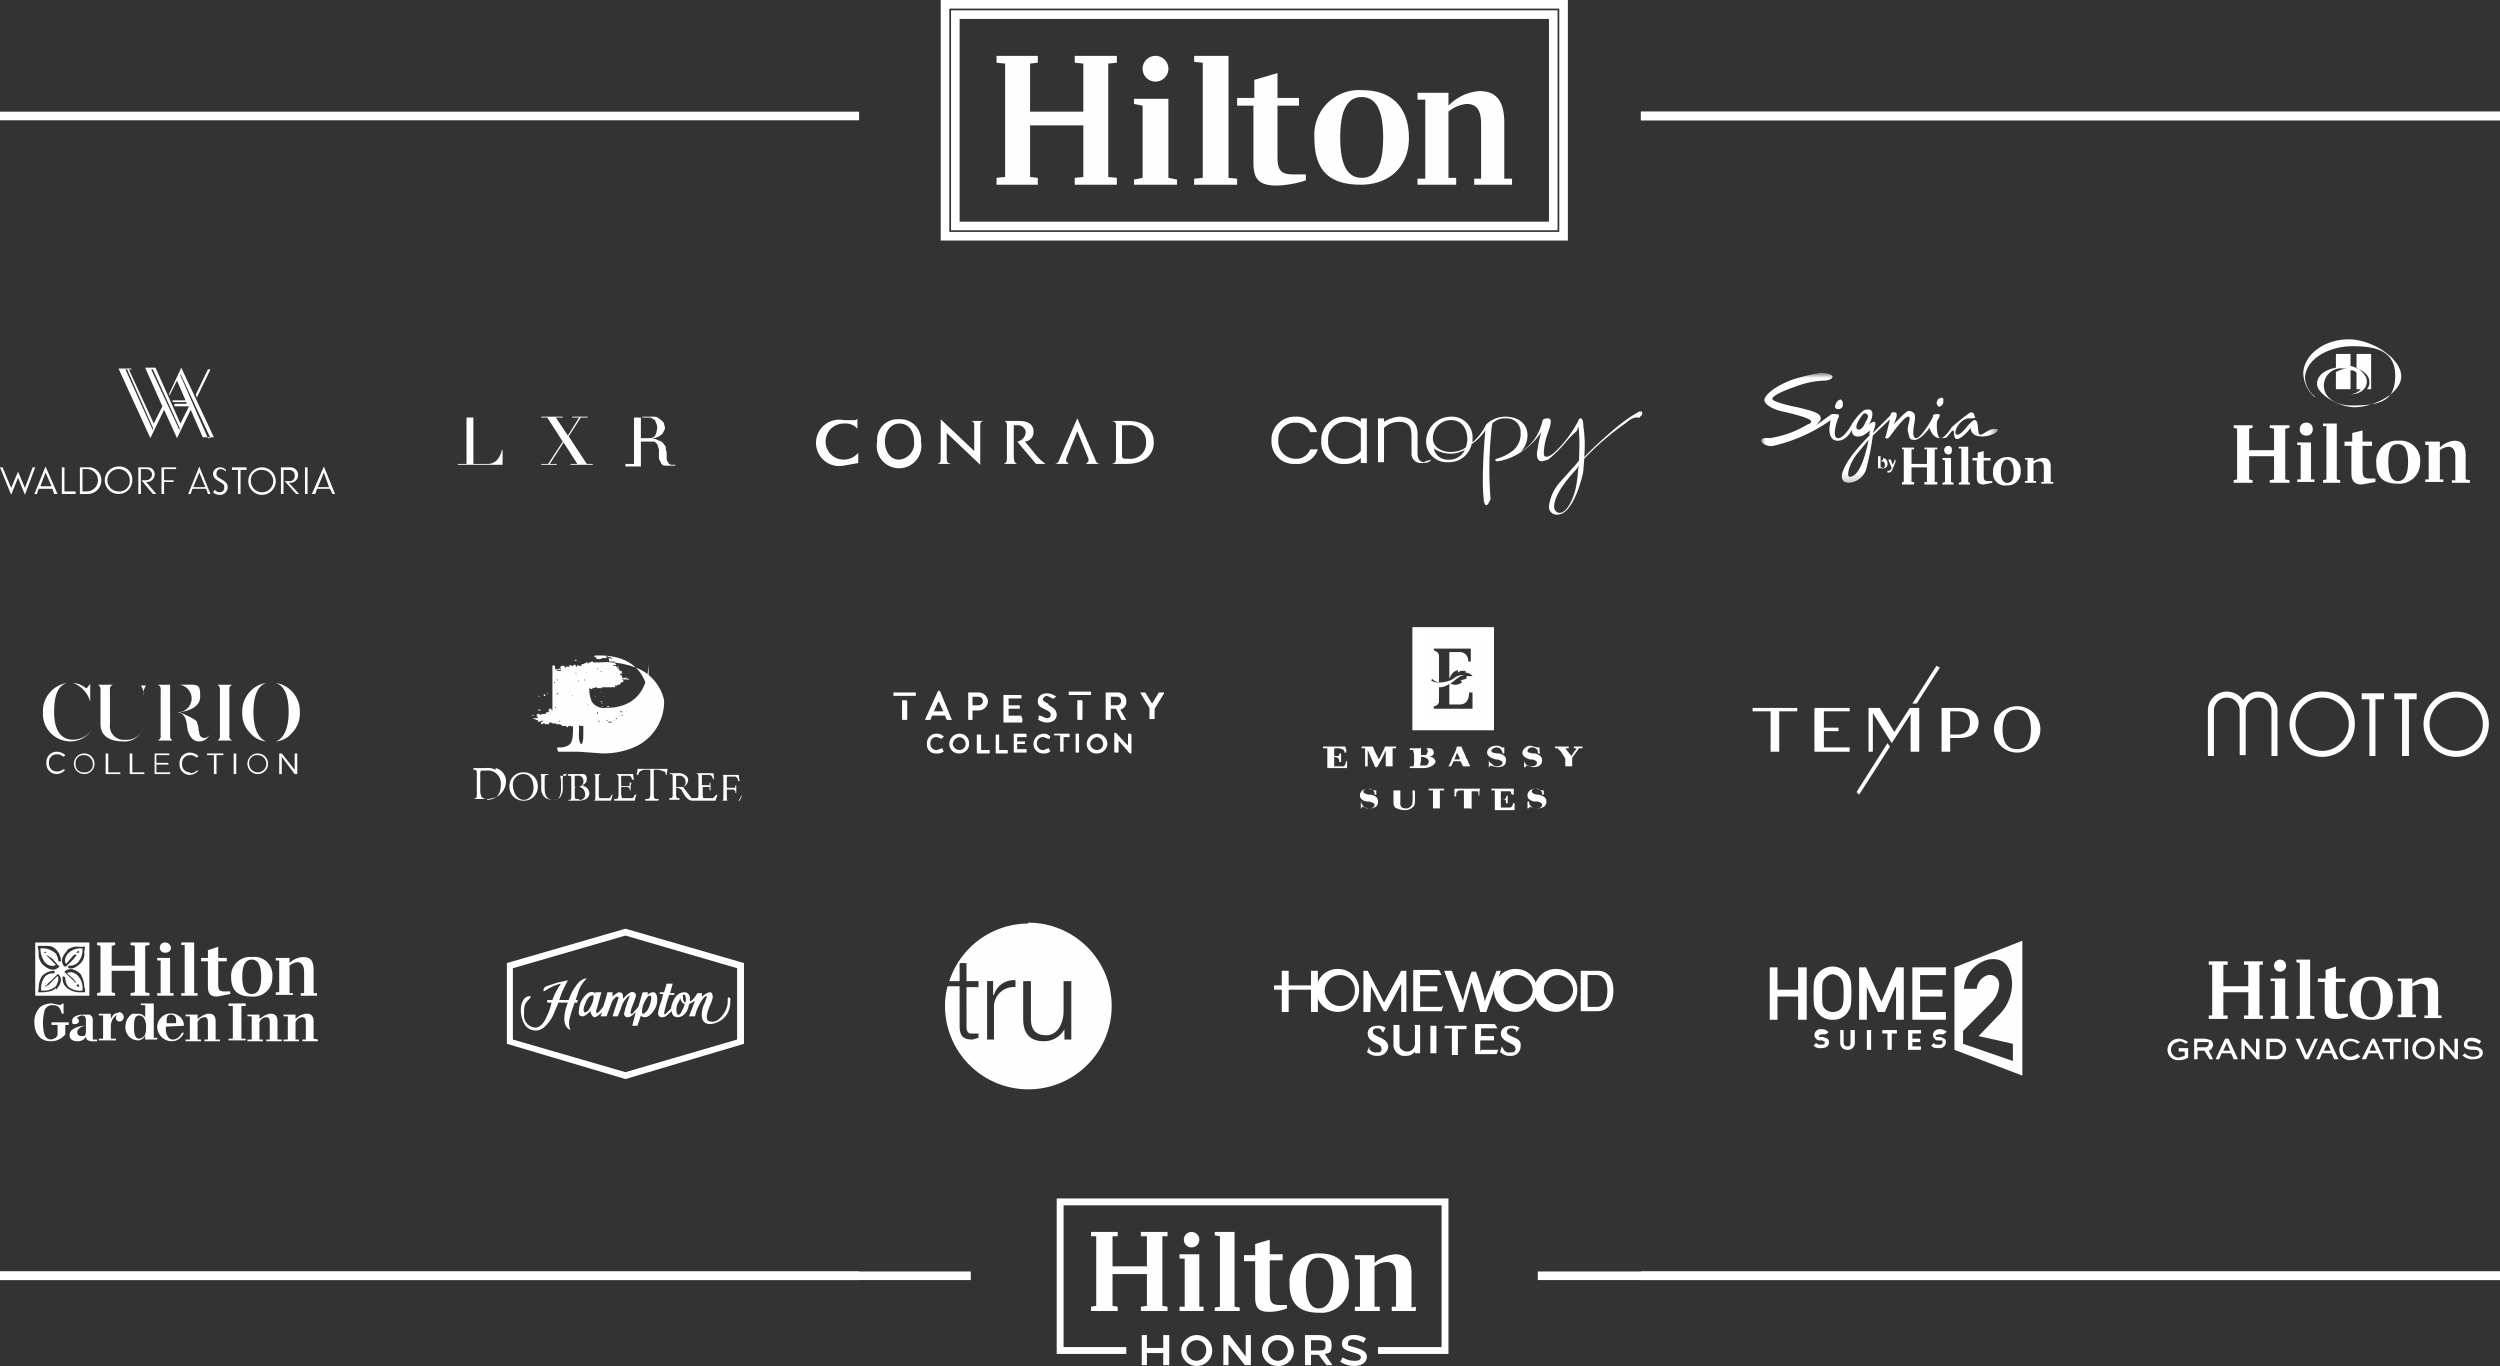 <svg id="Layer_1" data-name="Layer 1" xmlns="http://www.w3.org/2000/svg" xmlns:xlink="http://www.w3.org/1999/xlink" viewBox="0 0 291 159"><rect x="0" y="0" width="291" height="159" fill="#333333" stroke="none"/><defs><mask id="mask" x="205" y="43.51" width="27.55" height="12.77" maskUnits="userSpaceOnUse"><g transform="translate(0 -0.5)"><g id="mask-2"><polygon id="path-1" points="205 44 232.6 44 232.6 56.8 205 56.8 205 44" style="fill:#fff;fill-rule:evenodd"/></g></g></mask><mask id="mask-2-2" x="205" y="43.51" width="27.55" height="12.77" maskUnits="userSpaceOnUse"><g transform="translate(0 -0.5)"><g id="mask-4"><polygon id="path-3" points="205 44 232.6 44 232.6 56.8 205 56.8 205 44" style="fill:#fff;fill-rule:evenodd"/></g></g></mask></defs><g id="Page-1"><g id="mobile_footer" data-name="mobile footer"><path id="Fill-1" d="M110,28h72V1H110Zm1.2-1.2h69.6V2.2H111.2Z" transform="translate(0 -0.5)" style="fill:none;stroke:#fff"/><polygon id="Fill-2" points="129 7.4 129 20.6 130 20.7 130 21.5 125.1 21.5 125.1 20.7 126.1 20.6 126.1 14.6 119.9 14.6 119.9 20.6 120.8 20.7 120.8 21.5 116 21.5 116 20.7 117 20.6 117 7.4 116 7.3 116 6.5 120.8 6.5 120.8 7.3 119.9 7.4 119.9 13 126.1 13 126.1 7.4 125.1 7.3 125.1 6.5 130 6.5 130 7.3 129 7.4" style="fill:#fefefe"/><polygon id="Fill-3" points="136 20.7 137 20.9 137 21.5 132 21.5 132 20.9 133 20.7 133 12.3 132 12.1 132 11.5 136 11.5 136 20.7" style="fill:#fefefe"/><polygon id="Fill-4" points="139 20.8 140 20.7 140 7.3 139 7.2 139 6.5 143 6.5 143 20.7 144 20.8 144 21.5 139 21.5 139 20.8" style="fill:#fefefe"/><path id="Fill-5" d="M148.7,11.9h2.5v.9h-2.5v6c0,1.5.4,2,1.8,2H152v.7a12.2,12.2,0,0,1-3.4.6c-2.2,0-2.7-.9-2.7-2.7V12.8H144v-.9h2V9.8l2.7-.8Z" transform="translate(0 -0.5)" style="fill:#fefefe"/><path id="Fill-7" d="M161,16.5c0-3.3-.9-4.7-2.5-4.7s-2.5,1.4-2.5,4.7.9,4.7,2.5,4.7,2.5-1.3,2.5-4.7m3,.1c0,3.2-2.2,5.4-5.6,5.4s-5.4-1.4-5.4-5.4a5.2,5.2,0,0,1,5.6-5.6c3.4,0,5.4,2,5.4,5.6" transform="translate(0 -0.5)" style="fill:#fefefe"/><path id="Fill-9" d="M176,21.3V22h-4.4v-.7h.8V15c0-1.7-.5-2.4-1.7-2.4a3.9,3.9,0,0,0-2.1.9v7.7h.9V22H165v-.7h.9V12.1H165v-.8h3.6v1.5a5.6,5.6,0,0,1,3.6-1.7c2,0,2.9,1.2,2.9,3.7v6.5Z" transform="translate(0 -0.5)" style="fill:#fefefe"/><path id="Fill-11" d="M136,8.5A1.5,1.5,0,1,1,134.5,7,1.5,1.5,0,0,1,136,8.5" transform="translate(0 -0.5)" style="fill:#fefefe"/><polygon id="Fill-13" points="191 14 291 14 291 13 191 13 191 14" style="fill:#fefefe"/><polygon id="Fill-13-2" data-name="Fill-13" points="191 14 291 14 291 13 191 13 191 14" style="fill:#fefefe"/><polygon id="Fill-13-3" data-name="Fill-13" points="0 14 100 14 100 13 0 13 0 14" style="fill:#fefefe"/><polygon id="Fill-13-4" data-name="Fill-13" points="191 149 291 149 291 148 191 148 191 149" style="fill:#fefefe"/><polygon id="Fill-13-5" data-name="Fill-13" points="179 149 291 149 291 148 179 148 179 149" style="fill:#fefefe"/><polygon id="Fill-13-6" data-name="Fill-13" points="0 149 100 149 100 148 0 148 0 149" style="fill:#fefefe"/><polygon id="Fill-13-7" data-name="Fill-13" points="0 149 113 149 113 148 0 148 0 149" style="fill:#fefefe"/><g id="Group-37"><g id="Group-31"><g id="Group-34"><path id="Fill-126" d="M165.2,84.6H173V74.4h-7.8Zm-.3.4h8.5V74h-8.5Z" transform="translate(0 -0.5)" style="fill:none;stroke:#fff"/><path id="Fill-127" d="M171.4,83h-4.5v-.3a.6.6,0,0,0,.6-.6V80.5h0a1.9,1.9,0,0,0,1.2-.4v2.4h1.2c.8,0,1.1-.6,1.1-1.4h.4Zm-4.7-3.5a1,1,0,0,0,.8.4v-3c0-.5-.4-.6-.6-.7V76h4.3v1.5h-.3a1,1,0,0,0-1.1-1.1h-1.1v3.1c.3-.7.6-.9,1-1v.3c.3-.3.6-.2.9-.2v.2a1,1,0,0,1,.8.4h-.7v.3l-.7.2.2.2a1.2,1.2,0,0,1-1.3.2h-.1l.4-.3c.8-.7,1.2-.8,1.7-.7s-.9-.3-1.6.3-2.3.7-2.7.3Zm-1.2,4.9h7.3V74.6h-7.3Z" transform="translate(0 -0.5)" style="fill:#fefefe"/><g id="Group-33"><path id="Fill-128" d="M155.9,89.1c-.1-.4-.1-.4-.6-.5v1.1h1.1c.2-.1.2-.3.3-.6h.1v.8h-2.3V87.6H154v-.2h2.6a.4.4,0,0,0,.1.3v.4h-.2a.4.4,0,0,0-.1-.3,1.3,1.3,0,0,0-.9-.2h-.2v.9h.5a.4.4,0,0,0,.1-.3h.2v1h-.2" transform="translate(0 -0.5)" style="fill:#fefefe"/><path id="Fill-129" d="M162.1,87.6v2.1h-.8V87.9c-.1.1-.1.2-.2.4l-.4.8-.4.7h-.2c-.1-.1-.1-.2-.2-.4l-.7-1.6v1.9h-.3V87.6h-.4v-.2h1.3l.2.5.5,1,.5-1c.1-.3.2-.3.2-.5h1.3v.2h-.4" transform="translate(0 -0.5)" style="fill:#fefefe"/><path id="Fill-130" d="M165.3,87.6h.7a.5.5,0,0,1,.2.4l-.2.4h-.6v-.9Zm-.7,1.6c0,.1,0,.4-.1.5h-.4v.2h1.6a1.9,1.9,0,0,0,1.2-.4l.2-.3a.5.5,0,0,0-.2-.4c-.1-.2-.5-.2-.6-.2h0c.1,0,.6-.1.6-.5a.5.5,0,0,0-.4-.5h-2.4v.2h.4c0,.2.1.4.1.6Zm.8-.6a1,1,0,0,1,.7.2c.1,0,.2.2.2.3a.5.5,0,0,1-.3.5h-.7c0-.1.1-.4.1-.6Z" transform="translate(0 -0.5)" style="fill:#fefefe"/><path id="Fill-131" d="M169.3,88.9l.3-.8.3.6v.2Zm1.2-.6-.4-.9h-.5c-.1.2-.1.4-.3.8l-.3.6a4.1,4.1,0,0,1-.4.9h.3l.3-.6h.8l.3.6h.8c0-.2-.1-.2-.2-.5s-.1-.3-.2-.4Z" transform="translate(0 -0.5)" style="fill:#fefefe"/><path id="Fill-132" d="M173.3,89c.1.2.1.3.2.3s.3.4.7.4.7-.2.7-.4-.3-.3-.6-.4h-.2c-.3-.1-1-.3-1-.8s.5-.8,1.1-.8a.8.8,0,0,1,.6.2h.3v.7h-.2a.4.4,0,0,0-.1-.3.6.6,0,0,0-.6-.4c-.3,0-.6.2-.6.4s.2.2.6.3h.3c.3.1.8.2.8.8s-.4.8-1.1.8l-.8-.2v.2h-.1V89h.1" transform="translate(0 -0.5)" style="fill:#fefefe"/><path id="Fill-133" d="M177.4,89a.4.4,0,0,0,.1.3.8.8,0,0,0,.8.4c.4,0,.6-.2.6-.4s-.2-.3-.5-.4h-.3c-.3-.1-.9-.3-.9-.8a1,1,0,0,1,1-.8l.7.2h.3v.4a.4.4,0,0,0,.1.3H179v-.3a.7.7,0,0,0-.7-.4.5.5,0,0,0-.5.4c0,.2.2.2.6.3h.3c.2.1.8.2.8.8s-.5.8-1.1.8l-.8-.2v.2h-.2V89h.2" transform="translate(0 -0.5)" style="fill:#fefefe"/><path id="Fill-134" d="M183,88.7v1h-.8v-.9l-.5-.8-.4-.4H181v-.2h1.6v.2h-.4l.7.9.4-.6c.1-.1.2-.2.2-.3h-.3v-.2h1v.2h-.4l-.8,1.1" transform="translate(0 -0.5)" style="fill:#fefefe"/><path id="Fill-135" d="M158.4,93.9l.2.3a.7.7,0,0,0,.7.4c.5,0,.7-.2.7-.4s-.3-.3-.6-.4h-.2c-.3,0-.9-.2-.9-.7s.4-.8,1-.8l.6.2h.3V93H160c0-.2,0-.3-.1-.4a.7.7,0,0,0-.6-.3c-.3,0-.6.1-.6.3s.2.3.6.4h.3c.3.1.8.2.8.8s-.4.8-1.1.8l-.8-.2v.2h-.1v-.8h.1" transform="translate(0 -0.5)" style="fill:#fefefe"/><path id="Fill-136" d="M164.7,93.6c0,.4,0,.6-.2.8a1.3,1.3,0,0,1-1,.4,2.3,2.3,0,0,1-1.1-.3c-.2-.2-.2-.5-.2-.9V92.5h.8v1.4a.7.7,0,0,0,.1.5c.1.1.2.2.6.2s.7-.4.7-.6a7.5,7.5,0,0,0,0-1.5h.3v1.1" transform="translate(0 -0.5)" style="fill:#fefefe"/><path id="Fill-137" d="M167.6,94.6h-.8V92.5h-.5v-.2h1.8v.2h-.5v2.1" transform="translate(0 -0.5)" style="fill:#fefefe"/><path id="Fill-138" d="M171.2,94.6h-.8V92.5h-.5c-.4.1-.4.3-.4.5v.2h-.2v-.9h3c-.1.2-.1.3-.1.8h-.1V93c0-.2,0-.3-.1-.4h-.7v2.1" transform="translate(0 -0.5)" style="fill:#fefefe"/><path id="Fill-139" d="M175.3,94c0-.4,0-.5-.6-.5v1h1.1a.5.5,0,0,0,.3-.5h.2v.7c0,.1,0,.1-.2.1h-2.1V92.5h-.4v-.2h2.6V93H176c-.1-.1-.1-.3-.2-.4h-1.1v.9h.5c.1-.1.1-.2.2-.4h.1V94h-.2" transform="translate(0 -0.5)" style="fill:#fefefe"/><path id="Fill-140" d="M178,93.9a.4.4,0,0,0,.1.3.7.7,0,0,0,.7.4c.5,0,.7-.2.7-.4s-.2-.3-.5-.4h-.3c-.3,0-.9-.2-.9-.7s.4-.8,1-.8l.7.2h.2V93h-.2c0-.2,0-.3-.1-.4a.6.6,0,0,0-.6-.3c-.3,0-.5.1-.5.3s.2.3.6.4h.2c.3.1.9.2.9.8s-.5.8-1.1.8a1.3,1.3,0,0,1-.8-.2l-.2.2h-.1v-.8h.2" transform="translate(0 -0.5)" style="fill:#fefefe"/></g></g><g id="Group-27"><path id="Fill-51" d="M128.4,87.1a.8.8,0,0,0-.7-.8.9.9,0,0,0-.8.8.8.8,0,0,0,.8.7.7.7,0,0,0,.7-.7Zm.5,0a1.2,1.2,0,0,1-1.2,1.1,1.1,1.1,0,0,1-1.2-1.1,1.2,1.2,0,0,1,1.2-1.2,1.2,1.2,0,0,1,1.2,1.2Zm-16.5,0a.8.8,0,0,0-.7-.8.9.9,0,0,0-.8.8.8.8,0,0,0,.8.7.7.7,0,0,0,.7-.7Zm.4,0a1.1,1.1,0,0,1-1.1,1.1,1.1,1.1,0,0,1-1.2-1.1,1.2,1.2,0,0,1,1.2-1.2,1.1,1.1,0,0,1,1.1,1.2Zm11.7-1.2h-1.8v.2h.7v1.8c0,.1,0,.1.1.1h.3V86.3h.7V86Zm1.1,0h-.4v2.1c0,.1,0,.1.1.1h.3V86Zm6,0h-.3v1.3h-.1l-1.3-1.4h-.2v2.2a.1.1,0,0,0,.1.1h.3a.1.1,0,0,0,.1-.1V86.7h0l1.3,1.5h.2V86Zm-21.9,1.7h-.1l-.5.2a.7.7,0,0,1-.8-.7.7.7,0,0,1,.8-.8l.5.2h0l.2-.2c.1-.1.1-.1,0-.1a1,1,0,0,0-.8-.3,1.1,1.1,0,0,0-1.1,1.2,1,1,0,0,0,1.1,1.1,1.1,1.1,0,0,0,.8-.2c.1-.1.1-.1,0-.1Zm9.7-1.7H118v2.1c0,.1,0,.1.1.1h1.3c.1,0,.1,0,.1-.1v-.2c0-.1,0-.1-.1-.1h-1v-.6h.9v-.3h-.9v-.5h1.1V86Zm-2.1,1.9h-1V86h-.4v2.1c0,.1,0,.1.1.1h1.3v-.2Zm-2.2,0h-.9V86h-.5v2.1a.1.1,0,0,0,.1.1h1.3c.1,0,.1,0,.1-.1v-.2c0-.1,0-.1-.1-.1Zm7.1.1c.1,0,.1,0,0,.1a1,1,0,0,1-.7.2,1.1,1.1,0,0,1-1.2-1.1,1.2,1.2,0,0,1,1.2-1.2.9.9,0,0,1,.7.3c.1,0,.1,0,0,.1v.2H122l-.5-.2a.7.7,0,0,0-.8.8.7.7,0,0,0,.8.7l.5-.2h.1Z" transform="translate(0 -0.5)" style="fill:#fefefe"/><path id="Fill-52" d="M126.9,81h-2.5v.4H127v-.4Zm-17.1,2.3-.5-1.1h-.1l-.5,1.1Zm1,1h-.6l-.2-.5h-1.5l-.2.5h-.5c-.1,0-.1,0-.1-.1h0l1.5-3.3h.2Zm3.6-2.2c0-.3-.2-.5-.6-.5h-.6v1h.6c.4,0,.6-.2.6-.5Zm.6,0a1.1,1.1,0,0,1-1.1,1.1h-.7v1.1h-.5V81.1h1.2a1.1,1.1,0,0,1,1.1,1.1Zm15.5,0a.5.5,0,0,0-.5-.5h-.7v1h.7a.5.5,0,0,0,.5-.5Zm.6,2.2h-.5a.1.1,0,0,1-.1-.1l-.6-1.2h-.6v1.2a.1.1,0,0,1-.1.1h-.4a.1.1,0,0,1-.1-.1V81.1h1.4a1,1,0,0,1,1,1.1.9.9,0,0,1-.7.9ZM125.9,82h-.5v2.2a.1.1,0,0,0,.1.1h.4a.1.1,0,0,0,.1-.1V82.1Zm-20.4,0H105v2.2a.1.1,0,0,0,.1.1h.4a.1.1,0,0,0,.1-.1V82.1Zm16.5.4c-.4-.2-.6-.3-.6-.5a.5.5,0,0,1,.5-.4l.6.3h.2l.2-.2h0c0-.1,0-.1-.1-.1a1.7,1.7,0,0,0-.9-.3c-.6,0-1.1.3-1.1.9s.3.7.9,1,.6.4.6.6-.1.4-.5.4l-.7-.3h-.2v.3c-.1.1-.1.1,0,.2a1.8,1.8,0,0,0,1,.3c.7,0,1.1-.4,1.1-.9s-.3-.8-.9-1.1Zm-3.1,1.4h-1.5V83h1.3v-.4h-1.3v-.8h1.5v-.4h-2.1v3.2h2.1a.1.1,0,0,0,.1-.1v-.4a.1.1,0,0,0-.1-.1Zm16.6-2.7h-.6l-.8,1.3-.8-1.3h-.6l1.1,1.8v1.3h.5a.1.1,0,0,0,.1-.1V83h0l1.1-1.8Zm-28.9,0v.4H104v-.4h2.6Z" transform="translate(0 -0.5)" style="fill:#fefefe"/></g><g id="Group-20"><polygon id="Fill-90" points="277.5 80.7 274.9 80.7 274.9 81.4 275.8 81.4 275.8 88 276.5 88 276.5 81.4 277.5 81.4 277.5 80.7" style="fill:#fefefe"/><polygon id="Fill-91" points="281.3 80.7 278.7 80.7 278.7 81.4 279.6 81.4 279.6 88 280.4 88 280.4 81.4 281.3 81.4 281.3 80.7" style="fill:#fefefe"/><path id="Fill-92" d="M264.4,88.5h.7V83.2a1.9,1.9,0,0,0-.4-1.2,2.1,2.1,0,0,0-1.8-1,2,2,0,0,0-1.8,1,2.3,2.3,0,0,0-1.9-1,2.2,2.2,0,0,0-2.2,2.2v5.3h.7V83.2a1.5,1.5,0,1,1,3,0h0v5.2h.7V83.2a1.5,1.5,0,1,1,3,0Z" transform="translate(0 -0.5)" style="fill:#fefefe"/><path id="Fill-93" d="M270.3,81a3.8,3.8,0,1,0,3.8,3.8,3.7,3.7,0,0,0-3.8-3.8m0,6.9a3.1,3.1,0,1,1,3.1-3.1,3.1,3.1,0,0,1-3.1,3.1" transform="translate(0 -0.5)" style="fill:#fefefe"/><path id="Fill-94" d="M285.9,81a3.8,3.8,0,1,0,0,7.6,3.8,3.8,0,1,0,0-7.6m0,6.9a3.1,3.1,0,1,1,3.1-3.1,3.1,3.1,0,0,1-3.1,3.1" transform="translate(0 -0.5)" style="fill:#fefefe"/></g><g id="Fill-147"><path id="Fill-95" d="M16.4,80.3a1.7,1.7,0,0,1,.3,1.2,1.7,1.7,0,0,1,.3-1.2h-.6Zm3.4,5.8V80.2H18.3a.5.5,0,0,1,.4.6v5.3a.5.5,0,0,1-.4.6h1.8a.6.6,0,0,1-.3-.6Zm4.6-.1a.7.7,0,0,1-.6.4.6.6,0,0,1-.6-.5c0-.2-.1-.4-.1-.6s-.1-.5-.2-.8-2-1.1-2-1.1,2.4-.2,2.4-1.8-.2-1.4-2.3-1.4h-.2a1.6,1.6,0,0,1-.2,3.2c1,.1,1.1,1,1.2,1.8s.6,1.6,1.3,1.6a1.3,1.3,0,0,0,1.3-.8Zm.9.7h1.8a.5.5,0,0,1-.4-.6V80.8a.5.5,0,0,1,.4-.6H25.3a.6.6,0,0,1,.3.6v5.3a.6.6,0,0,1-.3.6Zm6.8.1a2.6,2.6,0,0,0,1.8-.9,3.2,3.2,0,0,0,1-2.5,3.3,3.3,0,0,0-1-2.5,3.1,3.1,0,0,0-1.8-.9c1,.3,1.5,1.5,1.5,3.4s-.6,3.1-1.5,3.4Zm-2.9-.9a2.6,2.6,0,0,0,1.8.9c-.9-.3-1.5-1.5-1.5-3.4S30,80.3,31,80a3.1,3.1,0,0,0-1.8.9,3.3,3.3,0,0,0-1,2.5,3.2,3.2,0,0,0,1,2.5Zm-12.5-1a1.9,1.9,0,0,1-2.1,1.7,1.6,1.6,0,0,1-1.8-1.8v-4a.5.5,0,0,1,.4-.6H11.4a.6.6,0,0,1,.3.6v4c0,1.3,1,2,2.6,2a2.2,2.2,0,0,0,2.4-1.9Zm-6.2-2.7V80.1l-.4.5H10A2.6,2.6,0,0,0,8.5,80a3.2,3.2,0,0,1,2,2.2Zm.2,3.2a2.6,2.6,0,0,1-2.2,1.2c-1.4,0-2.2-1.1-2.2-3.2s.5-3.1,1.5-3.4A3.3,3.3,0,0,0,5,83.4a3.2,3.2,0,0,0,3.2,3.4,2.9,2.9,0,0,0,2.5-1.4Zm23.6,4.7-1.5-1.9h-.3v2.4h.3v-2l1.5,2h.3V88.2h-.3ZM31,89.4a1,1,0,0,0-1-1,.9.9,0,0,0-1,1h0a1,1,0,0,0,2,0Zm.2,0h0a1.2,1.2,0,1,1-2.4,0h0a1.2,1.2,0,1,1,2.4,0Zm-4,1.2h.3V88.2h-.3Zm-3.1-2.2h.8v2.2h.3V88.4H26v-.2H24.1Zm-2,2a.9.9,0,0,1-.9-1h0a.9.9,0,0,1,.9-1,1.1,1.1,0,0,1,.8.3l.2-.2a1.5,1.5,0,0,0-1-.4,1.2,1.2,0,0,0-1.2,1.3h0a1.2,1.2,0,0,0,1.2,1.3,1.4,1.4,0,0,0,1-.5h-.2a1.1,1.1,0,0,1-.8.3Zm-3.9-.9h1.4v-.2H18.2v-.9h1.5v-.2H18v2.4h1.8v-.2H18.2Zm-2.8-1.3h-.3v2.4h1.7v-.2H15.4Zm-2.8,0h-.3v2.4H14v-.2H12.6Zm-1.8,1.2a1,1,0,0,0-1-1,.9.9,0,0,0-1,1h0a.9.9,0,0,0,1,1,.9.9,0,0,0,1-1Zm.2,0h0a1.2,1.2,0,1,1-2.4,0h0a1.2,1.2,0,1,1,2.4,0Zm-3.6.7h.2a1.4,1.4,0,0,1-1,.5,1.2,1.2,0,0,1-1.2-1.3h0a1.2,1.2,0,0,1,1.2-1.3,1.5,1.5,0,0,1,1,.4l-.2.2a1.1,1.1,0,0,0-.8-.3.9.9,0,0,0-.9,1h0a.9.9,0,0,0,.9,1,1.1,1.1,0,0,0,.8-.3Z" transform="translate(0 -0.5)" style="fill:#fefefe"/></g><g id="Group-28"><path id="Fill-106" d="M86.4,93a4.9,4.9,0,0,1-.3.7H83.9c.3,0,.3-.1.3-.5V91.2c0-.4,0-.5-.2-.5h2a2.3,2.3,0,0,0,.1.7h-.2a.5.5,0,0,0-.3-.5h-.8c-.2,0-.2,0-.2.2v.9c0,.2,0,.2.2.2h.7a.1.1,0,0,0,.1-.1v-.2h.1v.9h-.1v-.2l-.2-.2h-.6c-.2,0-.2,0-.2.1v.7c0,.3,0,.4.1.5h1.2c.1,0,.2-.2.3-.4ZM79,92.1h-.3V90.8H79a.7.7,0,0,1,.8.7.6.6,0,0,1-.3.6Zm4.4.9-.4.4H81.9c-.1-.1-.1-.2-.1-.5v-.7c0-.1,0-.1.1-.1h.7v.4h.1v-.9h-.1v.2c0,.1,0,.1-.1.1h-.7c-.1,0-.1,0-.1-.1v-.9c0-.2,0-.2.1-.2h.8c.3.1.3.2.4.5h.1c0-.3,0-.6-.1-.7h-2c.3.1.3.2.3.6v1.7c0,.5,0,.6-.3.6h-.5l-1-1.3h0a.9.9,0,0,0,.6-.8.7.7,0,0,0-.4-.6,1.1,1.1,0,0,0-.8-.2H78c-.1,0-.1,0,0,.1h.1c.2,0,.2.1.2.5v1.7c0,.5,0,.6-.3.6h-.1v.2h1.2v-.2H79c-.3,0-.3-.1-.3-.6v-.6h.2l.4.2.4.7c.4.5.6.6,1,.6h2.6c0-.2.2-.5.2-.7Zm-8.5-3h2.8c0,.2-.1.5-.1.7h-.1c0-.2-.1-.4-.2-.4l-.6-.2h-.4c-.2,0-.2,0-.2.2v2.5c0,.6,0,.7.4.7h.1c.1,0,.1.1,0,.2H75.1v-.2h.2c.3,0,.4-.1.4-.7V90.3c0-.2,0-.2-.2-.2h-.3a1,1,0,0,0-.7.2.5.5,0,0,0-.2.4c-.1,0-.2,0-.2-.1a1.3,1.3,0,0,0,.1-.6ZM56.7,93.5a.8.8,0,0,1-.6-.2,1.4,1.4,0,0,1-.2-.7v-2a.6.6,0,0,1,.1-.4h.6a1.5,1.5,0,0,1,1.7,1.6c0,1.1-.5,1.8-1.6,1.8Zm1-3.4a2.2,2.2,0,0,0-1.2-.2H55.1v.2h.1c.3,0,.3.2.3.5v2.2c0,.6,0,.6-.4.7h1.5a2.8,2.8,0,0,0,1.3-.3,2.1,2.1,0,0,0,1-1.7,1.6,1.6,0,0,0-1.2-1.6ZM74.1,93a1.9,1.9,0,0,0-.2.7H71.5v-.2h.2c.2,0,.3-.1.3-.6V91.2c0-.5-.1-.5-.3-.6h2a1.5,1.5,0,0,0,.1.6c-.1.1-.1.1-.2,0s-.1-.3-.3-.4h-.8c-.2,0-.2,0-.2.2v.9c0,.1.1.1.2.1h.7s.1,0,.1-.2v-.2h.2c0,.1-.1.3-.1.4v.5h-.1v-.2l-.2-.2h-.6c-.1,0-.2,0-.2.1v.7a4.3,4.3,0,0,0,.1.5h1.2c.1,0,.2-.2.3-.4Zm-2.8,0a4.1,4.1,0,0,1-.2.7H69c.3,0,.3-.1.3-.6V91.2c0-.5,0-.6-.3-.6h1c-.3.1-.3.1-.3.6v1.7c0,.3,0,.4.1.5h1.1c.1,0,.2-.2.3-.4Zm-3.9.5H67c-.1-.1-.1-.4-.1-.5v-.7c0-.1,0-.2.3-.2a.8.8,0,0,1,.9.8.6.6,0,0,1-.7.7Zm-.5-2.7h.3a.6.6,0,0,1,.7.7c0,.4-.3.6-.7.6s-.3,0-.3-.1Zm1,1.1h-.1c.3-.2.5-.3.5-.7a.6.6,0,0,0-.3-.6H66.1v.2h.2c.2,0,.2.1.2.4v1.8c0,.5,0,.6-.2.6h-.1c-.1.1,0,.1,0,.1h1.1c.8,0,1.3-.3,1.3-.9a.9.9,0,0,0-.7-.8Zm-2-1.4c.1,0,.1.1,0,.1h-.3a3.1,3.1,0,0,0-.1,1v.5a1.7,1.7,0,0,1-.3,1.2,1.5,1.5,0,0,1-1.8,0,1.4,1.4,0,0,1-.4-1.1V91.2c0-.5,0-.6-.2-.6h1s.1.1,0,.1h-.1c-.3,0-.3.1-.3.6v1c0,.8.3,1.3,1,1.3s.9-.5.9-1.3v-.5a3.1,3.1,0,0,0-.1-1h.7ZM61,93.6c-.9,0-1.3-1-1.3-1.7a1.2,1.2,0,0,1,1.2-1.3c.9,0,1.2.8,1.2,1.6s-.5,1.4-1.1,1.4Zm0-3.2a1.6,1.6,0,0,0-1.7,1.7,1.6,1.6,0,0,0,1.6,1.6A1.6,1.6,0,0,0,62.6,92,1.6,1.6,0,0,0,61,90.4Z" transform="translate(0 -0.5)" style="fill:#fefefe"/><path id="Fill-107" d="M70.9,77.7Zm.8,1.1h.1a.1.1,0,0,1-.1-.1Zm.8,2.3Zm.7,1.6h0Zm2.3-.6c0-2-.9-5.2-5.5-5.3h-.8s.1,0,0,.1h0c0,.1-.1,0-.1.1h.2c.1-.1.1-.1.1,0h0v.2h.3c.1.1.1.1.1,0h.2a.1.1,0,0,1,.1-.1c.1,0,.1.1.1,0h.4s.1-.1,0-.1h-.1c0-.1,0,0,.1-.1h.2a.1.1,0,0,0,.1.1s.1-.1.1,0h.1a.1.1,0,0,0,.1.1h0c0,.1.1.1,0,.1h-.1c-.1-.1,0-.2-.1-.1h-.2c0,.1.1,0,.1.1v.2h0c0,.1,0,.1-.1.1s-.1-.1-.1,0h.8a.1.1,0,0,1,.1.1c0,.1,0,.2.1.2h0c.1.1,0,.1,0,.1h-.2c-.1,0-.2,0-.1.1h.2c.1,0,.1,0,.1.1H72s.1,0,0,.1h-.2c0,.1,0,.1.1.1H72c.1.1.1,0,.1.1H72c.1.1,0,.1,0,.1s-.1-.1-.1,0h.2c.1.1.1,0,.1.1h.1c0,.1,0,0,.1,0h0c0,.1-.1.1,0,.2h0c0,.1,0,0,.1.1h0c-.1,0-.1,0-.1-.1h0c0,.1.1.1,0,.1h-.2v.2h.2v.2c0,.1.1.1,0,.1h.2c.1,0,0-.1.1,0h0c0,.1,0,.2.1.1h.1c0-.1,0-.1.1-.1h0s0,.1.1,0h-.2c0-.1.1-.1,0-.1s0,.1-.1.1h0a.1.1,0,0,0-.1.1h.4c.1,0,.2,0,.1.1s0-.1-.1,0h-.2c-.1,0-.1-.1-.1,0h-.2s-.1,0,0-.1h-.1c-.1.1-.1.1,0,.1h0s.1.1,0,.1h.1c-.1.1-.1.1,0,.2h-.3c0,.1.1.1,0,.1h0c-.1,0,0,0-.1.1s-.1,0,0,.1h-.3c-.1,0-.1,0,0,.1h-.3s-.1,0,0,.1h0c0,.1.1,0,0,.1h-.2c-.1,0-.1-.1-.1,0h0c0-.1,0,0-.1,0H70c0-.1,0,0-.1,0H70c.1.1.1,0,.1.1h-.6a.1.1,0,0,0-.1-.1h-.1c-.1.2-.1-.1-.4.2h-.1s0-.1-.1,0h-.1a.1.1,0,0,0,.1-.1h-.1a3.5,3.5,0,0,0,.3,1.6,1.7,1.7,0,0,0,1.6.7c3.5,0,5-2.2,5-5.5Zm-6.9,2.2Zm-.1-1.5Zm-.1-.2c.1,0,.1-.1,0-.1Zm0-1.5h0ZM68.1,84H68c0-.1,0-.1-.1-.1h.2ZM68,84h0Zm-.1,1h-.4c-.1-.1,0-.1-.1-.1h0v.2c0,1-.1,1.5.2,2h.1c.2-.2.2-.7.2-1.7Zm-.6-5.3h0ZM67,83.3h-.1c0,.1,0,0,.1,0h0Zm-.3.3ZM66.5,85Zm-.1,0Zm-.2-2.5ZM66,84Zm-.3.2Zm-.1-.8Zm-.1,1Zm-.1-.2Zm-.3,0Zm.1.2H65a.1.1,0,0,1,.1.1h.1Zm-.2-.5Zm-.1.7Zm-.1.3Zm-.2-.2Zm-.4-.4Zm.2-1Zm.1.9Zm.1-.3h0Zm-.5-.6Zm-.2,1.3h0Zm-.1-.2Zm-.1,0h0ZM63.5,82h0Zm-.1,1.3Zm-.2-1.5Zm0,.8h0Zm-.2,0Zm-.1.2h0Zm0,.3h-.3a.1.1,0,0,0,.1.1h.1a.1.1,0,0,1,.1.1h0Zm-.1.6Zm-.1-.8Zm0-1.3h.1c0-.1,0-.1-.1-.1h0Zm.1.9Zm0-.2Zm.1-.6Zm0-.2Zm.4.3Zm0-.3h.2c0-.1-.1-.1-.1-.2h-.1Zm.3,0h0Zm.1-.2h.1c0-.1,0-.1-.1-.1Zm0,3ZM64,83Zm-.1-.3h0Zm.1-1h0Zm.4-.2h0Zm-.1-.1h.3a.1.1,0,0,1,.1-.1h-.1c0,.1,0,.1-.1.1h0c-.1,0-.1,0-.1.1h-.1Zm-.1-1.9h0Zm-.1-.5Zm-.1.3h0Zm.1-.6Zm.1.6Zm.2.4h.1a.1.1,0,0,0-.1.1Zm.2-.2Zm.1-.5Zm.1-.4h.4c.1,0,.1,0,.1-.1h-.5Zm.3-.5h0Zm.1-.3h0c0-.1,0-.1-.1-.1h.1Zm.1-.3Zm0,.1Zm.1-.2h0Zm.1-.2h0Zm.2,1.5Zm.1-1.3h.1c-.1,0-.1,0-.1.1Zm0-.2Zm.2.9h-.1a.1.1,0,0,1,.1.1h0Zm.3,0h0Zm0-1.2h0Zm.2,3.7h0Zm.1.5Zm0-2.1Zm.2,3.1Zm-.2-.6h0c.1-.1.1-.1,0-.1h0Zm-.1,1.7Zm-.1-1.1Zm-.2-1h0a.1.1,0,0,0,.1-.1Zm0-2.7Zm-.1,1.2h0Zm-.1-.2Zm-.4,2.4Zm0-1.4Zm-.4,2.8h.1a.1.1,0,0,1-.1.1ZM64.7,81h0Zm.1-1.4Zm.1-.3h0Zm.4-.1Zm.1,2.3Zm0-1.5Zm-.3-.5h0Zm-.2.2h0c.1,0,0,0,0-.1h-.1a.1.1,0,0,0,.1.1Zm.2.7h0a.1.1,0,0,1-.1-.1h.1Zm.1,1.4Zm.1.4Zm.1-.2Zm.1-.7h0Zm0-.7h0ZM65,79.2Zm-.4.8Zm-.2.3h0Zm.2-.4h-.2c.1,0,.1,0,.1.1h.1Zm.4,1.3h-.1a.1.1,0,0,0-.1.1H65Zm-.2,3.2Zm-.2-1.5h.1c0-.1,0-.1-.1-.1Zm-.2-1.1Zm.2.3h0c0,.1-.1.1,0,.1h0Zm.2,1.4Zm1.1-1.2h0Zm.1-1.2h0Zm.1.2Zm.3,2.4h0Zm0-.6Zm.4-2.9Zm0-3.6h0Zm.3.7h-.2c0,.1,0,.1.1.1h.1Zm.2-.2Zm.1.4h0c.1,0,0-.1,0-.1h0Zm.1-.7Zm.2.2Zm.1-.2h0Zm.2.8h0Zm.1.4Zm-.4,6.6h0a.1.1,0,0,0,.1.1h-.1Zm0-.5Zm-.3-1.6Zm.2-3.6h0Zm-.3.1Zm-.3.5Zm.1-.3h0Zm0-.5Zm0,.1h0Zm-.2-1.4h0Zm.1,1.5h.1a.1.1,0,0,0-.1-.1h0Zm0,3.2h0Zm.4-2.4h0a.1.1,0,0,0-.1.1h.1Zm.2,5Zm.4-5h.1c0-.1,0-.1-.1-.1h0Zm0,.1Zm.2-3.1Zm0,2.1c.1,0,0-.1,0-.1h0Zm0-1.7h0Zm.3-.5Zm0,.2h0Zm.3.1Zm0,.2h0c0-.1,0-.1-.1-.1h.1Zm.1,3.6Zm.4.3h0Zm.3-2.7h-.1c0,.1,0,.1.1.1h0Zm.1.8h0Zm.1-.2h0Zm.1-.3h0Zm.4-.7h0Zm0,2.3Zm0,.3Zm.2-2.6Zm.1-.3Zm.4,1.3Zm.5,0h0Zm.2,1.7Zm.1.2Zm-.1,1.4Zm.4-1.7Zm.1,2.9h.2c.1,0,0,0,0-.1h-.2Zm.1-.7ZM72,84.3Zm.1-.4h0c.1-.1,0-.1,0-.1h0Zm.1-1h0Zm-.7,1.3h.1a.1.1,0,0,0-.1.1Zm0-.1h0Zm0,.2h0s-.1,0,0,.1Zm-1-.8h0Zm-.1-.2Zm-.1-2.5h0Zm-.1.8Zm.1,0h-.1a.1.1,0,0,0,.1-.1Zm0,.9Zm.1.2h0Zm0-2.1Zm.1-1.7Zm.5,4.2h0Zm.1.9Zm0-1.6Zm.1-1.3Zm0-.2h0Zm0,.2Zm.3.3Zm-.1.2Zm.2.8Zm.1.1Zm-.2,1.1Zm0-.8Zm-.1.1Zm-.2,1.2c0,.1,0,.1.1.1h-.1Zm0-.5h0Zm.4.2Zm.2-1.1Zm0,.8h0Zm-.1-1.1Zm-.2-1.5Zm-.1-.1h0ZM71,82.9h0Zm-.1-.1h-.2a.1.1,0,0,0-.1-.1h.3Zm0-3.6h-.1c.1-.1.1-.1,0-.1h.1Zm-1,2.8Zm.2-1.2h0Zm-.2.2h0c-.1.1,0,.1,0,.1Zm0,.5Zm.2.7H70c0-.1,0-.1.1-.1h0Zm0,.5h0s-.1,0,0,.1h0s.1-.1,0-.1Zm0-.3h0a.1.1,0,0,1-.1-.1h.1Zm-.1-2Zm0-1.8h-.1a.1.1,0,0,0,.1.1h0Zm-.4,4.8h0c-.1,0-.1.1-.1.2h.1Zm.3-1.9h0Zm-.2,1.4Zm-.1,1.3Zm-.1-1.6Zm0-2.1ZM69,84.2h0Zm-.1.7Zm.2-2.1Zm0-1.1Zm.1-.7Zm0-.2s.1,0,0-.1h0Zm-.3,1.4h0Zm-.3-.5h0Zm.1-2.2Zm.1.7h-.1c.1-.1,0-.1,0-.1h.1Zm-.1.3Zm0-.4Zm0,.8Zm.1.9Zm-.2-3.4h-.1a.1.1,0,0,1,.1.1Zm.2,4.8Zm.3.4Zm0,.8h0Zm.2-2.9h-.1c.1.1.1.1,0,.1h.1Zm.1.5Zm.1,2.4Zm0,.1Zm.3-.1h-.1c-.1,0,0,.1,0,.1h.1Zm0-.8h0Zm.1-1.5h0s-.1,0,0,.1Zm0,2.5Zm.3,0h0Zm.1-1.1Zm.2-.2Zm.1,1.1h.1a.1.1,0,0,1,.1-.1h-.2Zm.4.1Zm.2,0h-.3c-.1,0-.1,0-.1.1h.4Zm.4,0Zm.2-.4h-.2a.1.1,0,0,1,.1.1h.1Zm.2.2Zm.2-.1Zm.3-.5h-.1c-.1.1,0,.1,0,.1h0c0,.1,0,.1-.1.1h-.1c.1,0,.1,0,0-.1h.3Zm0-1.1Zm0,.6h0Zm-.3-1.1Zm0,.1Zm0-.2Zm.2-1.4Zm-.2.1Zm0,.5h0Zm-.1-.6h0Zm-.2-.3h0Zm0-.1Zm-.1.4Zm0-.6Zm-.4-1.5Zm-.2.5Zm-.1,0ZM71,82.6h0Zm-.4-4.3Zm-.5-.3H70c.1,0,0,.1,0,.1Zm-.9,1.3h0Zm-5.3.4h0ZM77.3,82a5.8,5.8,0,0,1-3.1,5.3,9,9,0,0,1-4,.9L67.3,88H65c-.1-.1-.2-.4-.1-.5h.5c1-.2,1.3-.4,1.3-2.2v-.3h0c-.1,0-.1,0-.1.1h-.1c0-.1.1-.1,0-.1h-.4s.1.1,0,.1h0c-.1.1-.1.1-.1,0h-.1c0-.1,0-.1.1-.1h-.6c-.1,0,0,0,0-.1h-.1c0-.1.1-.1,0-.1h0c0,.1,0,.1-.1,0h-.5c0-.1.1-.1,0-.1h-.5s.1,0,0-.1H64c-.1,0-.1,0-.1.1s.1,0,0,.1h-.5s.1-.1,0-.1h-.2c0,.1,0,0-.1.1H63v-.2h0c0-.1-.1-.1,0-.1h.2a.1.1,0,0,1,.1-.1h-.3a.1.1,0,0,0-.1.1h.1c0,.1-.1.1,0,.1H63a.1.1,0,0,0-.1-.1h-.3v-.2h-.3c.1,0,0-.1,0-.1h-.2c-.1-.1.1-.1.1-.1h.3c.1,0,.1-.1.1-.2h-.1c-.1,0-.1-.1,0-.1h0c.1-.1,0-.1,0-.1s0,.1-.1,0h-.2a.1.1,0,0,0-.1.1h-.2a.1.1,0,0,0,.1-.1h.5c0-.1.1-.1,0-.1h.3a.1.1,0,0,0,.1.1H63a.1.1,0,0,1,.1-.1h.5a.1.1,0,0,0,.1-.1h.1c.1.1,0,.1,0,.1h-.2a.1.1,0,0,1-.1-.1h.1c-.1,0,0-.1,0-.1H64c0,.1,0,.2-.1.2h-.1c.1-.1,0-.1,0-.1h-.1c.1-.1.1-.1,0-.1h.2s-.1-.1,0-.1H64c-.1-.1-.1,0-.1-.1h-.1c0-.1.1-.1,0-.1h.1s.1,0,0-.1h.3v.2h.1V78h0c0-.1.1.1.1,0a.1.1,0,0,1,.1-.1V78h.1v.2c0,.1,0,.2.1.2h.4s0-.1-.1,0h.3c0-.1-.1-.2-.1-.1h-.1c-.1,0-.1.1-.1,0h.1c0-.1.1,0,.1-.1h.1c-.1,0,0,0-.1-.1h.1c.1,0,0,0,0-.1h.4s0,.2.1.2.1,0,.1-.1,0,0,0-.1,0,.1.1.1h.3v-.2h.1c.1.1,0,.1.1.1h0c.1-.1.1,0,.1.1h.1c-.1,0-.1-.1,0-.1s.1,0,0-.1h.1c.1-.1,0,0,.1,0h.1c.1,0,0,.1,0,.1s0,.1,0,.1H67c0-.1,0,0,.1,0a.1.1,0,0,0,.1-.1h0c0-.1,0-.1.1-.1h0a.1.1,0,0,0,.1.1h.3v-.2h.2c.1,0,.1,0,.1-.1h.2c0-.1,0-.1.1-.1h.1v.2h0a.1.1,0,0,1,.1-.1h0c.1,0,0-.1.1-.1h.1a.1.1,0,0,0,.1-.1H69a.1.1,0,0,0,.1.1h.7a10,10,0,0,1,3.9.5A5.3,5.3,0,0,1,77.3,82Z" transform="translate(0 -0.5)" style="fill:#fefefe"/></g><g id="Fill-145"><path id="Fill-125" d="M227,86V83.3h.8c1,0,1.5.4,1.5,1.3s-.5,1.4-1.5,1.4Zm3.3-1.4c0-1.1-.9-1.7-2.2-1.7H226V88h1V86.4h1.1c1.3,0,2.2-.6,2.2-1.8Zm-7.2-2.2h-.5l2.8-4.4.4.2Zm-10.8.9v1.9H214v.4h-1.7v1.9h3V88h-4.1V82.9h4.1v.4Zm-3.1-.4v.4h-2.1V88h-1V83.3H204v-.4ZM219.7,87l.3.4L216.4,93l-.3-.3Zm2.7-3.4L220.2,87,218,83.5V88h-.5V82.9h1.3l1.7,2.8,1.8-2.8h1.1V88h-1Zm12.4,4.1c-1.1,0-1.7-.7-1.7-2.3s.6-2.3,1.7-2.3,1.6.8,1.6,2.3-.5,2.3-1.6,2.3Zm0-5a2.7,2.7,0,1,0,0,5.4,2.7,2.7,0,0,0,0-5.4Z" transform="translate(0 -0.5)" style="fill:#fefefe"/></g></g><g id="Group-32"><g id="Fill-2-2" data-name="Fill-2"><path id="Fill-1-2" data-name="Fill-1" d="M125.4,50.7l-1.3,3.2v.3l.3.3h-1.6a.6.6,0,0,0,.5-.5l2.1-4.8,2.1,4.8a.6.6,0,0,0,.5.5h-1.6l.3-.3v-.3Zm-27.1-.9a1.8,1.8,0,0,1,1.5.6V49.2c-.1.2-.2.2-.3.2H98.2a2.7,2.7,0,1,0,0,5.3l1.7-.3V53.2a2.2,2.2,0,0,1-1.7.8,2.1,2.1,0,0,1,0-4.2Zm6.3,4.2a1.9,1.9,0,0,0,1.8-2.1c0-1.3-.7-2.1-1.7-2.1s-1.7.9-1.7,2.1.7,2.1,1.6,2.1Zm.1-4.7a2.4,2.4,0,0,1,2.5,2.6,2.6,2.6,0,1,1-5.1,0,2.4,2.4,0,0,1,2.6-2.6Zm4.8,0v4.5c0,.5-.1.6-.4.7h1.6c-.4-.1-.5-.2-.5-.7V50.9l3.9,3.7V50.2c0-.5,0-.6.4-.7H113c.4.1.4.2.4.7V53Zm10.8,1.4c0-1-1-1.2-1.6-1.2h-1.8c.4.1.3.7.3,1.1v2.9c0,.3.1.9-.4,1h1.6c-.4-.1-.4-.7-.4-1V50h.5a.9.9,0,0,1,.9.8,1.2,1.2,0,0,1-1,1.1l2.2,2.6h1.1a6.2,6.2,0,0,1-1.4-1.4l-1-1.2a1.1,1.1,0,0,0,1-1.2Zm11.1,3.2a1.8,1.8,0,0,0,2-1.9,1.9,1.9,0,0,0-2.1-2h-.7v3.5c0,.3.1.4.4.4Zm2.9-1.9c0,1.6-1.3,2.5-3.2,2.5h-1.7c.4-.1.5-.2.5-.7V50.2c0-.5,0-.6-.5-.7h1.9c1.7,0,3,.8,3,2.5Z" transform="translate(0 -0.5)" style="fill:#fefefe"/></g><g id="Fill-4-2" data-name="Fill-4"><path id="Fill-3-2" data-name="Fill-3" d="M165.8,54.3c-.6,0-.8-.5-.8-1V51c0-1.1-.6-2-2.2-2a4.4,4.4,0,0,0-1.7.6v-.4h-.7v1h0v4.1h.7v-4a2.6,2.6,0,0,1,1.7-.7c.7,0,1.2.2,1.4.8a5.6,5.6,0,0,1,.1.7v2.1a1.1,1.1,0,0,0,1.2,1.2c.6,0,.9-.1,1.1-.4h0l-.7.2Zm18,.4-.3.4c-1.1,1.2-2.6,3-2.6,4.4a.7.7,0,0,0,.6.7c.9,0,1.6-1.6,1.9-2.8a15.8,15.8,0,0,0,.3-2.3Zm-13-3c0-1.4-.7-2.3-1.9-2.3a2.1,2.1,0,0,0-2.1,2.3c.2,1.5,2.5,1.8,3.8.9a2.9,2.9,0,0,0,.2-.9Zm-.3,1.2-.8.3a3.4,3.4,0,0,1-2.8-.5,1.6,1.6,0,0,0,1.7,1.3,2,2,0,0,0,1.9-1.1Zm20.4-3.8h-.6a2.7,2.7,0,0,0-1,.6,32.1,32.1,0,0,0-4.9,4.2h0c0,.4-.1,1.1-.1,1.4s-1.1,5.1-3,5.1a.9.9,0,0,1-1-1,5.2,5.2,0,0,1,1.3-2.8l1.8-2,.4-.5c0-.7.1-1.9,0-3.2s-.1-.4-.3-.2a11.3,11.3,0,0,0-1.1,1.1,15.2,15.2,0,0,1-2.2,2.2l-.7.2c-.4,0-.6-.3-.6-.8s.1-.6.1-.8a14.9,14.9,0,0,1,.4-1.8,8.1,8.1,0,0,1-3.4,2.9h0a6.4,6.4,0,0,1-1.7.5c-.2,0-.4-.2-.1-.3a5.4,5.4,0,0,0,1.7-.8,2.5,2.5,0,0,0,1.1-2.2,1.6,1.6,0,0,0-1.7-1.7,2,2,0,0,0-1.6.6c0,.2-.1.4-.1.8a43.5,43.5,0,0,0-.1,8c-.2.4-.3.7-.5.7s-.3-.5-.3-.7a22,22,0,0,1-.1-2.3c0-1.3.1-3.4.2-4.6s.1-1.1.1-1.1a6.1,6.1,0,0,1-1.6,1.6,2.7,2.7,0,0,1-2.8,2.1A2.4,2.4,0,0,1,166,52a2.9,2.9,0,0,1,2.9-3,2.4,2.4,0,0,1,2.5,2.6V52a6.9,6.9,0,0,0,1.6-2.1,3.2,3.2,0,0,1,2.2-.9c1.4,0,2.6.7,2.6,2.2a2.8,2.8,0,0,1-.8,1.9,5.4,5.4,0,0,0,2.4-3.1c.2-.5,0-.8.8-.8s-.2,1.9-.3,2.6a6.8,6.8,0,0,0-.2,1.5c0,.5.5.5,1.2-.1a13.4,13.4,0,0,0,2.8-3.7c.1-.2.1-.3.3-.3s.3.4.3.9a14.7,14.7,0,0,1,.1,3.6,49,49,0,0,1,4.3-3.9l1.1-.8,1-.6h.3c.1.2.1.4-.2.6Zm-32.5,1.3a2.5,2.5,0,0,0-1.8-.8,2,2,0,0,0-2,2.2,1.9,1.9,0,0,0,2,2.1,2.4,2.4,0,0,0,1.8-.9Zm0-1.2h.7v5.2h-.7v-.6a2.5,2.5,0,0,1-1.9.7,2.5,2.5,0,0,1-2.7-2.7,2.7,2.7,0,0,1,2.8-2.8,3,3,0,0,1,1.8.6Zm-7.6,4.7a2,2,0,0,1-2-2.2,1.9,1.9,0,0,1,2-2,1.7,1.7,0,0,1,1.7,1.1h.8a2.4,2.4,0,0,0-2.5-1.8,2.7,2.7,0,0,0-2.8,2.8,2.6,2.6,0,0,0,2.8,2.7,2.5,2.5,0,0,0,2.6-1.7h-.9a1.7,1.7,0,0,1-1.7,1.1Z" transform="translate(0 -0.5)" style="fill:#fefefe"/></g><g id="Group"><polyline id="Fill-1-3" data-name="Fill-1" points="224 52.3 224.3 52.3 224.3 54 222.5 54 222.5 52.3 222.8 52.3 222.8 52.1 221.4 52.1 221.4 52.3 221.6 52.3 221.6 56.1 221.4 56.1 221.4 56.4 222.8 56.4 222.8 56.1 222.5 56.1 222.5 54.4 224.3 54.4 224.3 56.1 224 56.1 224 56.4 225.5 56.4 225.5 56.1 225.2 56.1 225.2 52.3 225.5 52.3 225.5 52.1 224 52.1 224 52.3" style="fill:#fffffe"/><polyline id="Fill-2-3" data-name="Fill-2" points="227.1 53.3 226.1 53.3 226.1 53.5 226.4 53.6 226.4 56.1 226.1 56.2 226.1 56.4 227.4 56.4 227.4 56.2 227.1 56.1 227.1 53.3" style="fill:#fffffe"/><path id="Fill-3-3" data-name="Fill-3" d="M226.8,53.4c.3,0,.4-.2.4-.5s-.1-.5-.4-.5a.5.5,0,0,0,0,1" transform="translate(0 -0.5)" style="fill:#fffffe"/><polyline id="Fill-4-3" data-name="Fill-4" points="229.1 52 228 52 228 52.2 228.3 52.2 228.3 56.1 228 56.2 228 56.4 229.3 56.4 229.3 56.2 229.1 56.1 229.1 52" style="fill:#fffffe"/><path id="Fill-5-2" data-name="Fill-5" d="M230.9,55.9V54.1h.8v-.3h-.8V53l-.7.2v.6h-.6v.3h.5v2c0,.5.2.8.8.8l1-.2v-.2h-.4c-.5,0-.6-.1-.6-.6" transform="translate(0 -0.5)" style="fill:#fffffe"/><path id="Fill-6" d="M233.6,53.7a1.6,1.6,0,0,0-1.6,1.7,1.4,1.4,0,0,0,1.6,1.6,1.5,1.5,0,0,0,1.6-1.6,1.5,1.5,0,0,0-1.6-1.7m0,3c-.4,0-.7-.4-.7-1.3s.3-1.4.7-1.4.8.4.8,1.4-.3,1.3-.8,1.3" transform="translate(0 -0.5)" style="fill:#fffffe"/><path id="Fill-7-2" data-name="Fill-7" d="M238.7,54.8c0-.7-.3-1-.9-1a2.5,2.5,0,0,0-1.1.4v-.4h-1V54h.3v2.5h-.3v.2H237v-.2h-.3V54.5a1.1,1.1,0,0,1,.7-.3c.3,0,.5.2.5.7v1.7h-.3v.2H239v-.2h-.3V54.8" transform="translate(0 -0.5)" style="fill:#fffffe"/><path id="Fill-8" d="M225.6,47.8c.2.1.5-.1.6-.4V47c0-.2-.1-.2-.2-.2s-.5.1-.5.4a.3.3,0,0,0,0,.4.3.3,0,0,0,.1.2" transform="translate(0 -0.5)" style="fill:#fffffe"/><g id="Group-12"><g id="Fill-9-Clipped"><g style="mask:url(#mask)"><path id="Fill-9-2" data-name="Fill-9" d="M213.9,48.1c.2.1.5-.1.6-.3v-.5l-.2-.3a.7.7,0,0,0-.6.5.6.6,0,0,0-.1.4c.1.2.2.2.3.2" transform="translate(0 -0.5)" style="fill:#fffffe"/></g></g><g id="Fill-11-Clipped"><g style="mask:url(#mask-2-2)"><path id="Fill-11-2" data-name="Fill-11" d="M232.4,50.5c-.7-.3-1.5.6-1.9.6s-.1-1.6-.6-1.7-1.5,1.8-2.1,1.7.3-1.9,1.4-1.9.6-.2.6-.4-.2-.3-.4-.3-2.2,1.7-2.2,1.7-.8,1.3-1.3,1.3-.5-1.7-.4-2,.6-.8,0-.8-.5.2-.5.3-1.4,2.6-2,2.5-.1-1.9-.1-2.2.1-.7-.4-.9-.6.1-.9.3l-1.2,1.2s.7-1.3.2-1.4-.5.2-.6.4l-2,2c0-.1.6-1.4.1-1.3s-.7.6-.7.6,1-1.6.3-2a1.1,1.1,0,0,0-.8.1,6.1,6.1,0,0,0-1.3,1.5c-.1.2-1,1.8-1.7,1.7s-.1-2,.1-2.4-.1-.4-.4-.4h-.4l-1.8,1.3.5-.6c.2-.8-.7-1-2.7-1.5-.1,0-3-.6-2.9-1s1.5-1,2.7-1.4a10.2,10.2,0,0,1,3.4-.7c.2,0,.8-.1.9-.4s-.7-.5-1.4-.5a23.7,23.7,0,0,0-3.3.8c-2.1.8-3,1.7-3.2,2.2s.7,1.2,2.1,1.5,3.2.8,3.3,1.1-.4.4-.4.4a11.8,11.8,0,0,1-4.4,1.6c-1.8-.2-.8,1.1.4.9a19,19,0,0,0,6.7-3,2.2,2.2,0,0,0-.1.6c-.1.3-.2,1.8.9,1.8s1.6-1.2,1.7-1.3a.6.6,0,0,0,.6.8c.6.1,1.2-.5,1.5-.7a1.5,1.5,0,0,0-.1.6,26.6,26.6,0,0,0-1.8,2c-1.1,1.4-2.2,3.4-.6,3.5a2.3,2.3,0,0,0,2-1.5,33.5,33.5,0,0,0,.8-4l2-1.9-.5,2c-.1,0-.1.1,0,.2s.3,0,.4-.1,1.7-2.4,2.2-2.4-.2,1.1,0,1.8.1.9.8.9,1.7-1.4,1.7-1.4.3,1.2,1.2,1.2.7,0,1.3-.7.1.8.7.8,1.6-1.3,1.6-1.3-.1.9,1.1,1,2.5-.7,1.9-.9m-15.3-.7c0,.1-.4.9-.8.8s-.2-.7.2-1.3.5-.7.8-.5,0,.7-.2,1m-1.8,6.3c-.4,0-.1-1.4.8-2.6l1.4-1.7c-.1.5-.8,4.3-2.2,4.3" transform="translate(0 -0.5)" style="fill:#fffffe"/></g></g></g><path id="Fill-13-8" data-name="Fill-13" d="M219.2,54l-.3.2v-.6h-.3v1.4h.5a.5.5,0,0,0,.6-.6.6.6,0,0,0-.5-.6m-.1,1.1h-.2v-.7h.2c.2,0,.3.2.3.4s-.1.5-.3.5m1.4-1h.2l-.4,1c-.1.2-.2.4-.4.4h-.2v-.2h.2c.1,0,.2-.2.3-.3h0l-.4-1h.3l.2.6.3-.6h-.1" transform="translate(0 -0.5)" style="fill:#fffffe"/></g><g id="Group-18"><path id="Fill-25" d="M53.3,54.5h1V49.1h.8v5.4h1.5a1.6,1.6,0,0,0,1.2-.4,2.3,2.3,0,0,0,.6-1.2h.1v1.7H53.3Z" transform="translate(0 -0.5)" style="fill:#fefefe"/><polygon id="Fill-27" points="63 54 63.8 54 65.5 51.4 63.7 48.6 63 48.6 63 48.5 65.5 48.5 65.5 48.6 64.7 48.6 66.1 50.7 67.4 48.6 66.6 48.6 66.6 48.5 68.4 48.5 68.4 48.6 67.6 48.6 66.2 50.8 68.3 54 69 54 69 54.1 66.4 54.1 66.4 54 67.2 54 65.6 51.5 64 54 64.8 54 64.8 54.1 63 54.1 63 54" style="fill:#fefefe"/><path id="Fill-29" d="M74.6,51.5h1.2l.4-.2.2-.4c0-.2.1-.4.1-.6a1.4,1.4,0,0,0-.2-.7.3.3,0,0,0-.3-.3.5.5,0,0,0-.4-.2h-1Zm-1.8,3h1V49.1h.8c.1,0,.2,0,.2-.1h1.3a.9.9,0,0,1,.7.3,1.2,1.2,0,0,1,.5.5c0,.2.1.3.1.5a.4.4,0,0,1-.1.3c0,.1-.1.2-.2.4l-.4.3-.8.3h.4l.4.2c.2,0,.3.1.5.3l.3.4v.4c.1.1.1.2.1.4V54l.2.4a.5.5,0,0,0,.4.2h.5a.1.1,0,0,0-.1.1H77.4a.5.5,0,0,1-.4-.2c-.1-.1-.1-.3-.2-.4s-.1-.3-.1-.5v-.8c-.1-.2-.1-.4-.2-.6l-.3-.3H74.6v2.9H72.8Z" transform="translate(0 -0.5)" style="fill:#fefefe"/></g><g id="Group-29"><path id="Fill-96" d="M273.4,40c-3.1,0-5.3,2-5.3,4a3.9,3.9,0,0,0,1.3,2.7h.1a3.1,3.1,0,0,1-1.2-2.3c.2-2.3,3-3.6,5.5-3.6s5,.4,5,3.4-1.7,3.5-5.1,3.5c-1.8,0-3.2-.9-3.2-2.3a2,2,0,0,1,2.3-2h1a3.3,3.3,0,0,0-1.9.4v2h1.7V43.6a.8.8,0,0,1,.7.3v1.9h.5a1.9,1.9,0,0,1-1.6.6h0c1.6.1,2.3-.7,2.3-1.5s-.9-1.6-1.9-1.8V41.7h-1.7v1.6c-1.1.2-2.2.8-2.2,1.9s2.4,2.7,4.4,2.7,5.4-1.5,5.4-3.6-3.4-4.3-6.1-4.3m2.4,5c0-.7-.5-1.3-1.5-1.6V41.7H276v4.1h-.5a1.1,1.1,0,0,0,.3-.8" transform="translate(0 -0.5)" style="fill:#fefefe"/><polygon id="Fill-97" points="266 49.9 266 55.8 266.5 55.9 266.5 56.2 264.2 56.2 264.2 55.9 264.7 55.8 264.7 53.1 261.8 53.1 261.8 55.8 262.2 55.9 262.2 56.2 260 56.2 260 55.9 260.4 55.8 260.4 49.9 260 49.8 260 49.5 262.2 49.5 262.2 49.8 261.8 49.9 261.8 52.4 264.7 52.4 264.7 49.9 264.2 49.8 264.2 49.5 266.5 49.5 266.5 49.8 266 49.9" style="fill:#fefefe"/><path id="Fill-98" d="M269.2,50.4a.7.7,0,0,1-.8.8.7.7,0,0,1-.7-.8.7.7,0,0,1,.7-.7.7.7,0,0,1,.8.7Zm-.2,5.9h.4v.3h-2v-.3h.4v-4h-.4v-.3H269Z" transform="translate(0 -0.5)" style="fill:#fefefe"/><polygon id="Fill-99" points="270.4 55.9 270.8 55.8 270.8 49.6 270.4 49.6 270.4 49.3 272 49.3 272 55.8 272.4 55.9 272.4 56.2 270.4 56.2 270.4 55.9" style="fill:#fefefe"/><path id="Fill-100" d="M275,51.9h1.1v.5H275v2.8c0,.7.1,1,.8,1h.7v.4l-1.6.3c-.9,0-1.2-.5-1.2-1.3V52.4h-.8v-.5h.9v-1l1.2-.3Z" transform="translate(0 -0.5)" style="fill:#fefefe"/><path id="Fill-101" d="M280.3,54.3c0-1.5-.4-2.1-1.2-2.1s-1.1.6-1.1,2.1.4,2.2,1.1,2.2,1.2-.6,1.2-2.2m1.4.1a2.4,2.4,0,0,1-2.6,2.4c-1.5,0-2.5-.6-2.5-2.4a2.4,2.4,0,0,1,2.6-2.6,2.3,2.3,0,0,1,2.5,2.6" transform="translate(0 -0.5)" style="fill:#fefefe"/><path id="Fill-102" d="M287.5,56.4v.3h-2.1v-.3h.4V53.6c0-.7-.3-1.1-.8-1.1a2.1,2.1,0,0,0-1,.4v3.4h.4v.3h-2.1v-.3h.4v-4h-.4v-.4H284v.7a2.7,2.7,0,0,1,1.7-.8c.9,0,1.3.6,1.3,1.7v2.8Z" transform="translate(0 -0.5)" style="fill:#fefefe"/></g><g id="Group-17"><path id="Fill-103" d="M37.7,55.5l.6,1.7H37ZM36.3,58h.4l.2-.6h1.5l.3.6H39l-1.3-3.2Zm-.8,0h.3V54.9h-.3Zm-1.2-2.2a.6.6,0,0,1-.7.7h-.5c.1,0,1.3,1.5,1.4,1.5h.3a15.4,15.4,0,0,0-1.2-1.3h.2a.9.9,0,0,0,.9-.9.9.9,0,0,0-1-.9h-1V58H33V55.2h.6c.5,0,.7.3.7.6Zm-2.5.7a1.3,1.3,0,1,1-2.6,0,1.2,1.2,0,0,1,1.3-1.3,1.3,1.3,0,0,1,1.3,1.3Zm.3,0a1.6,1.6,0,0,0-3.2,0,1.6,1.6,0,0,0,3.2,0Zm-3.4-1.3v-.3H27v.3h.7V58H28V55.2Zm-3,2.9a.9.9,0,0,0,.8-.9c0-.4-.2-.6-.7-.9s-.6-.3-.6-.7a.5.5,0,0,1,.5-.5.9.9,0,0,1,.6.3v-.2a.9.9,0,0,0-.7-.3.8.8,0,0,0-.8.7c0,.5.3.7.8,1s.5.3.5.7a.5.5,0,0,1-.5.5.7.7,0,0,1-.6-.3l-.2.3a1.1,1.1,0,0,0,.8.3Zm-2.5-2.6.7,1.7H22.5ZM21.9,58h.3l.2-.6H24l.2.6h.3l-1.3-3.2Z" transform="translate(0 -0.5)" style="fill:#fefefe"/><path id="Fill-104" d="M20.5,55.1v-.2H18.8V58h.3V56.6h1.1v-.2H19.1V55.1Zm-2.8.6a.7.7,0,0,1-.7.7h-.5c0,.1,1.3,1.6,1.3,1.6h.4L17,56.6h.2a.9.9,0,0,0,.8-.8.8.8,0,0,0-.9-.9h-1V58h.3V55.1H17a.7.7,0,0,1,.7.6Zm-2.6.7a1.2,1.2,0,0,1-1.3,1.3,1.3,1.3,0,0,1,0-2.6,1.3,1.3,0,0,1,1.3,1.3Zm.3,0a1.5,1.5,0,0,0-1.6-1.6,1.6,1.6,0,1,0,1.6,1.6Zm-5.3-1.3a1.3,1.3,0,1,1,0,2.6H9.6V55.1Zm0,2.9a1.6,1.6,0,0,0,1.7-1.6,1.5,1.5,0,0,0-1.7-1.5H9.3V58ZM8.8,58v-.3H7.5V54.9H7.2V58ZM5.3,55.5,6,57.1H4.7ZM4,58h.3l.2-.6H6.1l.2.6h.4L5.3,54.8Zm-2.7.1.8-2,.8,2,1.2-3.2H3.8l-.9,2.4-.8-1.9-.8,1.9-1-2.4H0Z" transform="translate(0 -0.5)" style="fill:#fefefe"/><path id="Fill-105" d="M17.8,50.3v.3l-3.2-7.1h.2Zm-.2-6.8h.2l3.1,6.8v.3Zm3.4.7V44l3.5,7.5h-.3Zm-5.7-.8H13.8l3.7,8.1,1.6-3.3,1.5,3.3,1.6-3.3,1.4,3.2h1.3l-3.8-8.1-1.4,3v.3l.9-1.8,1,2.3H20.1v.2h1.6v.2H20.3v.3H22l-1,2-2.9-6.5H16.9l2,4.5-1,2L15,43.5h.3Zm7.5,3,1.4-2.9h.3l-1.6,3.3Z" transform="translate(0 -0.5)" style="fill:#fefefe"/></g></g><g id="Group-24"><g id="Group-25"><polygon id="Fill-31" points="226.5 117.8 226.5 118.7 222.6 118.7 222.6 112.6 226.5 112.6 226.5 113.5 223.5 113.5 223.5 115.2 226.1 115.2 226.1 116 223.5 116 223.5 117.8 226.5 117.8" style="fill:#fefefe"/><polygon id="Fill-33" points="221.6 112.6 221.6 118.7 220.7 118.7 220.7 114.9 220.6 114.9 219.4 117.8 218.6 117.8 217.3 114.9 217.3 114.9 217.3 118.7 216.4 118.7 216.4 112.6 217.2 112.6 219 116.6 220.7 112.6 221.6 112.6" style="fill:#fefefe"/><path id="Fill-35" d="M214.6,116.1c0-1.2-.1-1.4-.3-1.7a1.4,1.4,0,0,0-1-.5,1.3,1.3,0,0,0-.9.5c-.3.3-.3.5-.3,1.7s0,1.5.3,1.8a1.3,1.3,0,0,0,.9.4,1.3,1.3,0,0,0,1-.4c.2-.3.3-.5.3-1.8m.6-2c.2.4.3.6.3,2s-.1,1.7-.3,2a2,2,0,0,1-1.9,1.1,2.1,2.1,0,0,1-1.9-1.1c-.2-.3-.3-.5-.3-2s.1-1.6.3-2a2.3,2.3,0,0,1,1.9-1.1,2.2,2.2,0,0,1,1.9,1.1" transform="translate(0 -0.5)" style="fill:#fefefe"/><polygon id="Fill-37" points="210.3 112.6 210.3 118.7 209.3 118.7 209.3 116 206.9 116 206.9 118.7 206 118.7 206 112.6 206.9 112.6 206.9 115.2 209.3 115.2 209.3 112.6 210.3 112.6" style="fill:#fefefe"/><path id="Fill-39" d="M228.5,122v-1.5l3.3-3.3a3.4,3.4,0,0,0,.9-2,1.1,1.1,0,0,0-1.3-1.2,1.8,1.8,0,0,0-1.3,1.6h-1.5a3.8,3.8,0,0,1,2.8-3.4c1.1-.2,2.6,0,2.8,2.6a5.1,5.1,0,0,1-1.3,3.6l-2.6,2.7,4,.9v2Zm-1-8.9v9.6l7.9,3V110Z" transform="translate(0 -0.5)" style="fill:#fefefe"/><path id="Fill-41" d="M226.5,120.7l-.3.2h-.5c-.2,0-.4.1-.4.3h.6l.4.2c.2.1.2.2.2.4a.7.7,0,0,1-.8.7c-.4,0-.7,0-.9-.3l.3-.3c.1.2.3.2.6.2s.4-.1.4-.2v-.2c0-.1-.1-.1-.2-.1h-.3c-.2,0-.3,0-.4-.2a.5.5,0,0,1-.2-.4.7.7,0,0,1,.8-.7,1.1,1.1,0,0,1,.8.3" transform="translate(0 -0.5)" style="fill:#fefefe"/><polygon id="Fill-43" points="223.6 121.8 223.6 122.2 222.1 122.2 222.1 119.9 223.6 119.9 223.6 120.3 222.6 120.3 222.6 120.9 223.5 120.9 223.5 121.3 222.6 121.3 222.6 121.8 223.6 121.8" style="fill:#fefefe"/><polygon id="Fill-45" points="220.8 119.9 220.8 120.3 220.2 120.3 220.2 122.2 219.7 122.2 219.7 120.3 219.1 120.3 219.1 119.9 220.8 119.9" style="fill:#fefefe"/><polygon id="Fill-47" points="217.3 122.2 217.8 122.2 217.8 119.9 217.3 119.9 217.3 122.2" style="fill:#fefefe"/><path id="Fill-49" d="M215.9,120.4v1.5a.8.8,0,0,1-.9.8.8.8,0,0,1-.8-.8v-1.5h.4v1.5a.4.4,0,0,0,.4.4c.3,0,.4-.1.4-.4v-1.5Z" transform="translate(0 -0.5)" style="fill:#fefefe"/><path id="Fill-50" d="M212.8,120.7l-.3.2H212a.3.3,0,0,0-.3.3h.5l.5.2a.5.5,0,0,1,.2.4c0,.5-.4.7-.9.7a1,1,0,0,1-.9-.3l.3-.3a.7.7,0,0,0,.6.2c.3,0,.4-.1.4-.2s0-.2-.1-.2-.1-.1-.2-.1h-.2c-.2,0-.4,0-.5-.2a.5.5,0,0,1-.2-.4.7.7,0,0,1,.8-.7,1,1,0,0,1,.8.3" transform="translate(0 -0.5)" style="fill:#fefefe"/></g><path d="M186,113.5h-2v4.7h2c1.1,0,1.8-.9,1.8-2.4S187.1,113.5,186,113.5Zm1.1,2.3c0,1.2-.4,1.8-1.1,1.9h-1.2V114H186C186.7,114.1,187.1,114.8,187.1,115.8Z" transform="translate(0 -0.5)" style="fill:#fff"/><path d="M173,118.3l1.7-4.8h-.5l-1.4,3.6v-.2a29.3,29.3,0,0,0-1-3.3h-.5a22.1,22.1,0,0,0-1,3.4l-1.3-3.5h-.9l1.7,4.6v.2h.5l1-3.5,1,3.5Z" transform="translate(0 -0.5)" style="fill:#fff"/><path d="M152.6,115.2H150v-1.7h-.8v1.7h-.9v.5h.9v2.6h.8v-2.6h2.6v2.6h.8v-4.8h-.8Z" transform="translate(0 -0.5)" style="fill:#fff"/><polygon points="159.6 114.8 161 117.6 161.1 117.7 161.4 117.7 163.1 114.5 163.1 117.8 163.7 117.8 163.7 113 163.1 113 161.1 116.7 159.2 113 159.2 113 158.7 113 158.7 117.8 159.5 117.8 159.6 114.8" style="fill:#fff"/><path d="M167.8,117.7h-2.5v-1.8h2v-.6h-2V114h2.5l-.3-.6h-3v4.8h3.3l.2-.7Z" transform="translate(0 -0.5)" style="fill:#fff"/><path d="M156,113.3a2.5,2.5,0,1,0,2.2,2.5A2.4,2.4,0,0,0,156,113.3Zm1.7,2.5a1.7,1.7,0,0,1-1.7,1.8,1.8,1.8,0,0,1,0-3.6A1.7,1.7,0,0,1,157.7,115.8Z" transform="translate(0 -0.5)" style="fill:#fff"/><path d="M176.7,113.3a2.5,2.5,0,1,0,2.2,2.5A2.4,2.4,0,0,0,176.7,113.3Zm1.7,2.5a1.7,1.7,0,1,1-1.7-1.8A1.8,1.8,0,0,1,178.4,115.8Z" transform="translate(0 -0.5)" style="fill:#fff"/><path d="M181.4,113.3a2.5,2.5,0,1,0,2.2,2.5A2.4,2.4,0,0,0,181.4,113.3Zm1.7,2.5a1.7,1.7,0,1,1-1.7-1.8A1.8,1.8,0,0,1,183.1,115.8Z" transform="translate(0 -0.5)" style="fill:#fff"/><path d="M160.5,121.2h0c-.4-.2-.7-.3-.7-.6s.2-.4.5-.4.4,0,.5.3l.2.2.3-.6h-.1a1.3,1.3,0,0,0-.9-.2c-.6,0-1.1.3-1.1.9s.5.9.9,1.1.7.3.7.7-.2.4-.6.4a.8.8,0,0,1-.8-.4v-.3l-.3.7h.1a1.5,1.5,0,0,0,1.1.4,1.2,1.2,0,0,0,1.3-1.1C161.5,121.6,160.9,121.4,160.5,121.2Z" transform="translate(0 -0.5)" style="fill:#fff"/><path d="M164.7,119.9V122a.9.9,0,0,1-.9.9.9.9,0,0,1-.7-.3c-.2-.1-.2-.4-.2-.6v-2.2h-.7V122a1.3,1.3,0,0,0,1.5,1.4,1.2,1.2,0,0,0,1-.5h0v.2h.6v-3.3h-.7Z" transform="translate(0 -0.5)" style="fill:#fff"/><path d="M167.2,121.3v-1.4h-.7v2.7h0v.5h.7v-1.9Z" transform="translate(0 -0.5)" style="fill:#fff"/><path d="M168.1,120.2h.9v3.1h.7v-1.6h0v-1.4h1v-.4h-2.5Z" transform="translate(0 -0.5)" style="fill:#fff"/><path d="M176.1,121.2h0c-.4-.2-.7-.3-.7-.6s.3-.4.5-.4a.6.6,0,0,1,.6.3v.2l.4-.6h-.1a1.6,1.6,0,0,0-.9-.2c-.6,0-1.2.3-1.2.9s.6.9,1,1.1.7.3.7.7-.3.4-.6.4a.7.7,0,0,1-.8-.4l-.2-.3-.2.7h.1a1.4,1.4,0,0,0,1.1.4,1.1,1.1,0,0,0,1.2-1.1C177.1,121.6,176.6,121.4,176.1,121.2Z" transform="translate(0 -0.5)" style="fill:#fff"/><path d="M172.3,122.9v-1.3h1.6v-.5h-1.5v-.9h1.9l-.3-.5h-2.3v3.5h2.5l.2-.5h-2Z" transform="translate(0 -0.5)" style="fill:#fff"/><g id="Group-22"><path id="Fill-108" d="M6,119.8h.7v1.1c0,.2-.1.2-.2.4l-.5.2c-.6,0-.8-.4-.9-.9s-.1-.8-.1-1.2a5.9,5.9,0,0,1,.2-1.3.9.9,0,0,1,.9-.6c.8,0,.9.4,1.1,1h.2v-1.2H7.3l-.3.2-.9-.2a2.3,2.3,0,0,0-1.4.4,2.4,2.4,0,0,0-.7,1.8c0,1.2.6,2.2,1.9,2.2a2.1,2.1,0,0,0,1.7-.8v-1.1H8v-.3H6Z" transform="translate(0 -0.5)" style="fill:#fefefe"/><path id="Fill-109" d="M10,120.5a.7.7,0,0,1-.2.6H9.5c-.4,0-.5-.2-.5-.5s.5-.7,1-.7Zm.8-1.1h0c0-.4,0-.6-.4-.8H9.6c-.4,0-1.2.2-1.2.7s.1.4.4.4a.4.4,0,0,0,.4-.4c0-.1-.2-.2-.2-.4l.5-.2c.4,0,.5.2.5.6v.6a2.6,2.6,0,0,0-1.5.4.8.8,0,0,0-.4.7c0,.5.4.7.9.7a1.1,1.1,0,0,0,1-.5c0,.1.1.2.1.3a1,1,0,0,0,.7.2h.5v-.2h-.5Z" transform="translate(0 -0.5)" style="fill:#fefefe"/><path id="Fill-110" d="M13.8,118.4c-.5,0-.7.3-.9.7v-.6H11.5v.2H12v2.7h-.5v.2h2v-.2h-.6V120a1.7,1.7,0,0,1,.3-1l.3-.3h.1a.4.4,0,0,0-.1.3.4.4,0,0,0,.4.4.5.5,0,0,0,.5-.5.6.6,0,0,0-.6-.6" transform="translate(0 -0.5)" style="fill:#fefefe"/><path id="Fill-111" d="M16.9,120.9a.9.9,0,0,1-.7.5c-.6,0-.6-.9-.6-1.4s0-1.3.6-1.3a.7.7,0,0,1,.6.4,1.8,1.8,0,0,1,.2,1,2.5,2.5,0,0,1-.1.8Zm1-3.6H16.4v.2h.5v1.4a1,1,0,0,0-.9-.4h-.6a1.8,1.8,0,0,0-.8,1.5,1.5,1.5,0,0,0,1.4,1.6.9.9,0,0,0,.9-.6v.5h1.4v-.2h-.4Z" transform="translate(0 -0.5)" style="fill:#fefefe"/><path id="Fill-112" d="M19.9,118.6a.6.6,0,0,1,.6.6v.4H19.4c0-.4-.1-1,.5-1Zm1.5,1.3a1.3,1.3,0,0,0-.4-1,1.6,1.6,0,0,0-2.7,1.1,1.7,1.7,0,0,0,1.7,1.7,1.5,1.5,0,0,0,1.4-1h-.2c-.3.5-.6.8-1.1.8s-.8-.6-.8-1.2v-.3Z" transform="translate(0 -0.5)" style="fill:#fefefe"/><path id="Fill-113" d="M25.1,119.4c0-.4-.1-.8-.6-.9h-.4l-.5.2-.6.4v-.5H21.6v.2h.5v2.7h-.5v.2h1.8v-.2H23v-2a.9.9,0,0,1,.8-.6c.4,0,.4.4.4.7v1.9h-.4v.2h1.8v-.2h-.5Z" transform="translate(0 -0.5)" style="fill:#fefefe"/><polygon id="Fill-114" points="26.6 117.1 27.1 117.1 27.1 120.9 26.6 120.9 26.6 121.1 28.6 121.1 28.6 120.9 28.1 120.9 28.1 117.1 28.6 117.1 28.6 116.8 26.6 116.8 26.6 117.1" style="fill:#fefefe"/><path id="Fill-115" d="M32.3,119.4c0-.4-.1-.8-.6-.9h-.4l-.5.2-.6.4v-.5H28.8v.2h.5v2.7h-.5v.2h1.8v-.2h-.4v-2a.9.9,0,0,1,.8-.6c.4,0,.4.4.4.7v1.9H31v.2h1.8v-.2h-.5Z" transform="translate(0 -0.5)" style="fill:#fefefe"/><path id="Fill-116" d="M36.5,121.4v-2c0-.4-.1-.8-.6-.9h-.4l-.6.2-.5.4v-.5H33v.2h.5v2.7H33v.2h1.8v-.2h-.4v-2a.9.9,0,0,1,.8-.6c.4,0,.4.4.4.7v1.9h-.4v.2H37v-.2Z" transform="translate(0 -0.5)" style="fill:#fefefe"/><path id="Fill-117" d="M8.9,115.2c0-.1.1-.1.2-.1s.1,0,.1.1,0,.2-.1.2l-.2-.2Zm1,.8H9.2a2.4,2.4,0,0,1-1.4-.5,1.4,1.4,0,0,1-.5-1.3h0c.1-.1.2,0,.3.1h0a1.7,1.7,0,0,0,.3,1,2.1,2.1,0,0,0,1.7.5A2.2,2.2,0,0,0,9,114s-.7-.6-1.2-.2l.7.6.4.5H8.8l-.5-.5c-.2-.2-.8-.7-.8-.8h0c.9-.8,1.9.3,1.9.3s.4.7.4,1.4a2,2,0,0,1,.1.5Zm-1-4.6c0-.1.1-.1.2-.2s.1.1.1.2H8.9Zm-1.1-.3a1.8,1.8,0,0,1,1.4-.4h.7a3.5,3.5,0,0,1-.1.6,1.5,1.5,0,0,1-.4,1.3s-.7.8-1.4.6H8a.2.2,0,0,1,0-.3H8a1.4,1.4,0,0,0,1-.3,2.2,2.2,0,0,0,.6-1.7,2.1,2.1,0,0,0-1.7.6s-.6.7-.2,1.2l.6-.7c.2-.3.4-.4.5-.4h0a.1.1,0,0,1,.1.1h0l-.4.5-.8.8H7.5c-.8-.8.3-1.8.3-1.8Zm-2.4,4.1v.2l-.2-.2h.2a.1.1,0,0,1,.1.1Zm1.1.3c-.4.4-.7.4-1.4.5H4.4a1.3,1.3,0,0,0,.1-.5,2.6,2.6,0,0,1,.4-1.4,2,2,0,0,1,1.4-.6h0a.2.2,0,0,1,0,.3h0a1.4,1.4,0,0,0-1,.3,2.2,2.2,0,0,0-.5,1.7,2.2,2.2,0,0,0,1.7-.5s.5-.8.2-1.2l-.6.6-.5.5H5.4a2,2,0,0,1,.5-.5l.8-.8h.1c.8.8-.3,1.8-.3,1.8Zm-1.1-4.1H5.1c0-.1.1-.1.2-.1a.1.1,0,0,1,.1.1Zm-1-.8h.7c.7,0,1,0,1.4.4a2,2,0,0,1,.6,1.4H6.8a2.2,2.2,0,0,0-.3-.9,2.3,2.3,0,0,0-1.8-.6,2.7,2.7,0,0,0,.6,1.7s.7.6,1.2.2l-.6-.6-.5-.5h.1l.6.4.7.8a.1.1,0,0,1,0,.2c-.8.8-1.9-.4-1.9-.4a1.8,1.8,0,0,1-.4-1.3,1.8,1.8,0,0,0-.1-.6Zm-.3,5.8h6.3v-6.2H4.1Z" transform="translate(0 -0.5)" style="fill:#fefefe"/><polygon id="Fill-118" points="13.4 115.6 13 115.5 13 113 15.7 113 15.7 115.5 15.2 115.6 15.2 115.9 17.4 115.9 17.4 115.6 16.9 115.5 16.9 110.1 17.4 110 17.4 109.7 15.2 109.7 15.2 110 15.7 110.1 15.7 112.4 13 112.4 13 110.1 13.4 110 13.4 109.7 11.3 109.7 11.3 110 11.7 110.1 11.7 115.5 11.3 115.6 11.3 115.9 13.4 115.9 13.4 115.6" style="fill:#fefefe"/><polygon id="Fill-119" points="20.2 115.6 19.8 115.6 19.8 111.5 18.3 111.5 18.3 111.8 18.7 111.8 18.7 115.6 18.3 115.6 18.3 115.9 20.2 115.9 20.2 115.6" style="fill:#fefefe"/><polygon id="Fill-120" points="23 115.6 22.6 115.6 22.6 109.7 21.1 109.7 21.1 110 21.5 110 21.5 115.6 21.1 115.6 21.1 115.9 23 115.9 23 115.6" style="fill:#fefefe"/><path id="Fill-121" d="M24.2,115.3c0,.8.2,1.2,1.1,1.2l1.5-.3v-.3h-.7c-.6,0-.7-.2-.7-.9v-2.6h1V112h-1v-1.3l-1.2.4v.9h-.8v.4h.8Z" transform="translate(0 -0.5)" style="fill:#fefefe"/><path id="Fill-122" d="M29.3,112.2c.7,0,1.1.6,1.1,2s-.4,2-1.1,2-1.1-.6-1.1-2,.4-2,1.1-2m0,4.3a2.2,2.2,0,0,0,2.4-2.3,2.1,2.1,0,0,0-2.4-2.3,2.2,2.2,0,0,0-2.4,2.3c0,1.7.9,2.3,2.4,2.3" transform="translate(0 -0.5)" style="fill:#fefefe"/><path id="Fill-123" d="M34.1,116.1h-.4v-3.2a1.8,1.8,0,0,1,.9-.4c.5,0,.8.4.8,1.1v2.5H35v.3h1.9v-.3h-.4v-2.7c0-1-.3-1.5-1.2-1.5a2.4,2.4,0,0,0-1.6.7V112H32.1v.3h.4v3.7h-.4v.3h2Z" transform="translate(0 -0.5)" style="fill:#fefefe"/><path id="Fill-124" d="M19.2,111.4c.4,0,.7-.2.7-.6a.7.7,0,0,0-.7-.6.6.6,0,0,0-.6.6.6.6,0,0,0,.6.6" transform="translate(0 -0.5)" style="fill:#fefefe"/></g><g id="Group-23"><path id="Fill-141" d="M85.8,121.5l-13,3.8-13.1-3.8v-8.3l13.1-3.8,13,3.8Zm-13-12.9-13.8,4V122l13.8,4.1L86.6,122v-9.4Z" transform="translate(0 -0.5)" style="fill:#fefefe"/><path id="Fill-142" d="M78.8,117.5l.4-.8a.9.9,0,0,0,.5.7,2.6,2.6,0,0,1-.3.7c-.1.3-.3.6-.5.5s-.2-.7-.1-1.1m.6-1.1s.2-.2.3-.1.2.6.1.8-.2,0-.3-.3v-.4m-2.9,2.1c.1.6.7.4.9.3l.7-.6c0,.7.7.9,1.3.5s.7-1.3.7-1.3.7-.4.7-.4l-.7,1.8h.7a5.3,5.3,0,0,1,.9-2c.2-.3.4-.4.5-.3l-.3.8a2.9,2.9,0,0,0-.3,1.6.9.9,0,0,0,1,.8,2.6,2.6,0,0,0,1.9-1.1,2.8,2.8,0,0,0,.4-1.6c.1-.3-.1-.4-.2-.4s-.1.1-.1.7a2.9,2.9,0,0,1-1,1.8,1.1,1.1,0,0,1-1.3.2c-.3-.4,0-1.2.3-1.9s.3-.9.2-1.2-.4-.2-.6-.1-.6.4-.6.4v-.4h-.5l-.5.7-.4.3v-.4a.7.7,0,0,0-.5-.7,1.3,1.3,0,0,0-1.2.6,3,3,0,0,0-.5,1.3l-.6.6c-.1.1-.3.2-.1-.5a13.4,13.4,0,0,1,.5-1.7h.6v-.2h-.5l.3-1.1h-.7l-.3,1h-.5v.2h.4l-.2.8a6.2,6.2,0,0,0-.4,1.4" transform="translate(0 -0.5)" style="fill:#fefefe"/><path id="Fill-143" d="M67.3,116.9H67l.4-1.2a3.8,3.8,0,0,1,.9-1.3s-.3-.1-.9.4a5.9,5.9,0,0,0-1.2,2.1H65.1a8.7,8.7,0,0,1,.5-1.3l.5-1-1.3.3-1.2.4c-.3.1-.4.5-.3.6l.5-.3a5.2,5.2,0,0,1,1.5-.6,7.3,7.3,0,0,0-1,1.9h-.6v.3h.5a6.7,6.7,0,0,1-.6,1.7c-.3.7-.8,1.3-1.4,1.2a1.4,1.4,0,0,1-1.2-1.5c0-.9,0-1.2.5-1.7s.2-.5-.1-.4-.5.3-.7.9a3.3,3.3,0,0,0,.4,2.4,1.5,1.5,0,0,0,2.2.3,4.3,4.3,0,0,0,1.2-1.7l.5-1.2h1.1s-1.1,2.6.3,3.2a2,2,0,0,1-.1-1.3,14.7,14.7,0,0,1,.6-1.9h.2s.1.1.1,0v-.2" transform="translate(0 -0.5)" style="fill:#fefefe"/><path id="Fill-144" d="M74.9,117.4c.3-.7.6-1.1.8-1s.1.6-.1,1.2-.7,1-.8.9-.1-.5.1-1.1m-5.9-.3a4.7,4.7,0,0,1-.5,1c-.2.2-.4.3-.5.2s-.1-.5.1-.9a2.4,2.4,0,0,1,.5-.9c.2-.1.4-.2.5-.1a3.2,3.2,0,0,1-.1.7m3.5-.4c.1-.7-.3-.7-.5-.7a2.5,2.5,0,0,0-.7.5V116h-.6a15.4,15.4,0,0,1-.5,1.7c-.1.1-.5.7-.7.7s-.1-.3,0-.6L70,116h-.7v.2c-.1-.3-.7-.4-1.2.2a2.5,2.5,0,0,0-.7,1.7c-.1.4,0,.7.4.7s.9-.6.9-.6.2.7.5.7.9-.6.9-.6l-.2.5h.7l.6-1.6a1.4,1.4,0,0,1,.6-.7.2.2,0,0,1,.2.2c-.1.2-.7,2.1-.7,2.1h.6a12.3,12.3,0,0,0,.5-1.3,2.9,2.9,0,0,1,.7-1c.2-.2.2,0,.1.2s-.5,1.4-.5,1.6a.4.4,0,0,0,.4.6c.4,0,.9-.6.9-.6l-.4,1.6h.6l.4-1.2c.1.1.1.2.5.2s.9-.5,1.2-1.1.3-1.7-.2-1.8a.8.8,0,0,0-.7.3V116h-.6l-.5,1.7-.7.8c-.3.1-.2-.3-.1-.6s.4-1,.5-1.4-.2-.6-.6-.5a3,3,0,0,0-.8.7" transform="translate(0 -0.5)" style="fill:#fefefe"/></g><g id="Fill-146"><path id="Fill-89" d="M124.7,121.5h-.8v-1.2h0a2.7,2.7,0,0,1-2.4,1.4c-1.7,0-2.4-1-2.4-2.6v-4.4h.9v4.4c0,1.2.5,1.9,1.8,1.9s2-1.4,2-2.8v-3.5h.9Zm-6.5-6.1a2.3,2.3,0,0,0-2.5,2.4v3.7h-.8v-6.8h.7v1.6h.1a2.4,2.4,0,0,1,2.5-1.7Zm1.5-7.4a9.7,9.7,0,0,0-9.2,6.7h1.2v-2.1h.8v2.1h1.4v.7h-1.4V120c0,.4.1.7.4.8h1v.5l-.7.2c-1.1,0-1.5-.4-1.5-1.6v-4.6h-1.4a8.5,8.5,0,0,0-.3,2.3,9.7,9.7,0,1,0,9.7-9.7Z" transform="translate(0 -0.5)" style="fill:#fefefe"/></g><path d="M253.6,121.7a1.1,1.1,0,0,1,.8.3h0l.3-.2h0a2.1,2.1,0,0,0-1.1-.4,1.3,1.3,0,0,0-1.3,1.3,1.2,1.2,0,0,0,1.3,1.2,2,2,0,0,0,1.1-.3h0v-1.1h-1.1v.4h.7v.5l-.7.2a.9.9,0,1,1,0-1.8Z" transform="translate(0 -0.5)" style="fill:#fff"/><path d="M257.6,122.1c0-.2-.1-.3-.2-.5l-.7-.2h-1.3v2.4h.4v-1h.8l.6,1h.4l-.5-1A.8.8,0,0,0,257.6,122.1Zm-1.8-.3h1.3v.2a.4.4,0,0,1-.4.4h-1Z" transform="translate(0 -0.5)" style="fill:#fff"/><path d="M259,121.4l-1.1,2.4h.4l.3-.7h1.1l.3.7h.5l-1.1-2.4Zm.6,1.4h-.8l.4-.9Z" transform="translate(0 -0.5)" style="fill:#fff"/><polygon points="262.6 122.6 261.2 120.9 260.9 120.9 260.9 123.3 261.3 123.3 261.3 121.6 262.7 123.3 263 123.3 263 120.9 262.6 120.9 262.6 122.6" style="fill:#fff"/><path d="M265.7,121.7a1.2,1.2,0,0,0-.9-.3h-1v2.4h1a1.1,1.1,0,0,0,.9-.3,1.5,1.5,0,0,0,.4-.9A1.1,1.1,0,0,0,265.7,121.7Zm-1.5.1h.6c.3,0,.5,0,.6.2a.6.6,0,0,1,.3.6.7.7,0,0,1-.3.6.8.8,0,0,1-.6.2h-.6Z" transform="translate(0 -0.5)" style="fill:#fff"/><polygon points="269.4 120.9 268.5 122.8 267.7 120.9 267.2 120.9 268.3 123.3 268.7 123.3 269.8 120.9 269.4 120.9" style="fill:#fff"/><path d="M270.7,121.4l-1.1,2.4h.4l.3-.7h1.1l.3.7h.5l-1.1-2.4Zm.6,1.4h-.8l.4-.9Z" transform="translate(0 -0.5)" style="fill:#fff"/><path d="M274.5,123.1a1.8,1.8,0,0,1-.9.4.9.9,0,1,1,0-1.8,1.1,1.1,0,0,1,.8.3h0l.3-.2h0a2.1,2.1,0,0,0-1.1-.4,1.3,1.3,0,0,0-1.3,1.3,1.2,1.2,0,0,0,1.3,1.2,1.6,1.6,0,0,0,1.1-.4h.1l-.3-.2Z" transform="translate(0 -0.5)" style="fill:#fff"/><path d="M276.1,121.4l-1.2,2.4h.5l.3-.7h1.1l.3.7h.4l-1.1-2.4Zm.5,1.4h-.8l.4-.9Z" transform="translate(0 -0.5)" style="fill:#fff"/><polygon points="277.3 121.3 278.2 121.3 278.2 123.3 278.6 123.3 278.6 121.3 279.5 121.3 279.5 120.9 277.3 120.9 277.3 121.3" style="fill:#fff"/><rect x="279.9" y="120.9" width="0.4" height="2.39" style="fill:#fff"/><path d="M282.1,121.3a1.3,1.3,0,0,0-1.3,1.3,1.2,1.2,0,0,0,1.3,1.2,1.2,1.2,0,0,0,1.3-1.2A1.3,1.3,0,0,0,282.1,121.3Zm.9,1.3a.9.9,0,1,1-.9-.9A.9.9,0,0,1,283,122.6Z" transform="translate(0 -0.5)" style="fill:#fff"/><polygon points="285.7 122.6 284.3 120.9 284 120.9 284 123.3 284.4 123.3 284.4 121.6 285.8 123.3 286.1 123.3 286.1 120.9 285.7 120.9 285.7 122.6" style="fill:#fff"/><path d="M287.9,122.3h0c-.5,0-.7,0-.7-.3s.3-.3.5-.3.8.2.8.3h.1l.2-.3h0a1.6,1.6,0,0,0-1.1-.4.8.8,0,0,0-.9.8c0,.5.6.6,1.1.6s.7.1.7.4-.4.4-.7.4a1.3,1.3,0,0,1-1-.4h0l-.3.3h.1a1.6,1.6,0,0,0,1.2.4c.7,0,1.1-.3,1.1-.8S288.3,122.3,287.9,122.3Z" transform="translate(0 -0.5)" style="fill:#fff"/><polygon points="266 113.9 264.3 113.9 264.3 114.2 264.8 114.2 264.8 118.2 264.3 118.3 264.3 118.6 266.4 118.6 266.4 118.3 266 118.2 266 113.9" style="fill:#fff"/><polygon points="261.2 112.3 261.7 112.3 261.7 114.8 258.8 114.8 258.8 112.3 259.3 112.3 259.3 111.9 257.1 111.9 257.1 112.3 257.5 112.3 257.5 118.2 257.1 118.2 257.1 118.6 259.3 118.6 259.3 118.2 258.8 118.2 258.8 115.5 261.7 115.5 261.7 118.2 261.2 118.2 261.2 118.6 263.4 118.6 263.4 118.2 263 118.2 263 112.3 263.4 112.3 263.4 111.9 261.2 111.9 261.2 112.3" style="fill:#fff"/><polygon points="269.4 118.3 268.9 118.2 268.9 111.7 267.3 111.7 267.3 112 267.7 112.1 267.7 118.2 267.3 118.3 267.3 118.6 269.4 118.6 269.4 118.3" style="fill:#fff"/><path d="M265.4,113.6a.7.7,0,0,0,.7-.7.7.7,0,1,0-1.4,0A.7.7,0,0,0,265.4,113.6Z" transform="translate(0 -0.5)" style="fill:#fff"/><path d="M271.9,117.6v-2.8H273v-.4h-1.1V113l-1.2.4v1h-.9v.4h.8v3.1c0,.8.3,1.2,1.2,1.2a3.1,3.1,0,0,0,1.5-.3v-.3h-.6C272,118.6,271.9,118.3,271.9,117.6Z" transform="translate(0 -0.5)" style="fill:#fff"/><path d="M280.8,115.3l.9-.3c.6,0,.9.3.9,1v2.7h-.4v.3h2v-.3h-.4v-2.8c0-1.1-.4-1.6-1.3-1.6a2.6,2.6,0,0,0-1.7.7v-.6h-1.7v.3h.4v3.9h-.4v.3h2.1v-.3h-.4Z" transform="translate(0 -0.5)" style="fill:#fff"/><path d="M278.5,116.8a2.3,2.3,0,0,0-2.5-2.6,2.4,2.4,0,0,0-2.5,2.6c0,1.8,1,2.4,2.5,2.4A2.3,2.3,0,0,0,278.5,116.8Zm-3.7-.1c0-1.5.5-2.1,1.2-2.1s1.1.6,1.1,2.1-.4,2.2-1.1,2.2S274.8,118.2,274.8,116.7Z" transform="translate(0 -0.5)" style="fill:#fff"/></g></g><g id="Group-24-2" data-name="Group-24"><polyline id="Fill-122-2" data-name="Fill-122" points="123 139.5 123 157.6 131.1 157.6 131.1 156.8 123.8 156.8 123.8 140.3 167.8 140.3 167.8 156.8 160.4 156.8 160.4 157.6 168.6 157.6 168.6 139.5" style="fill:#fefefe"/><polygon id="Fill-123-2" data-name="Fill-123" points="135.4 158.9 135.4 157.5 133.5 157.5 133.5 158.9 132.9 158.9 132.9 155.4 133.5 155.4 133.5 156.9 135.4 156.9 135.4 155.4 136.1 155.4 136.1 158.9 135.4 158.9" style="fill:#fefefe"/><path id="Fill-124-2" data-name="Fill-124" d="M141.1,157.7a1.8,1.8,0,0,1-1.8,1.8,1.8,1.8,0,1,1,0-3.6,1.8,1.8,0,0,1,1.8,1.8m-3,0a1.2,1.2,0,0,0,1.2,1.2,1.2,1.2,0,0,0,1.1-1.2,1.1,1.1,0,0,0-1.1-1.2,1.2,1.2,0,0,0-1.2,1.2" transform="translate(0 -0.5)" style="fill:#fefefe"/><polygon id="Fill-125-2" data-name="Fill-125" points="144.9 158.9 143 156.5 143 158.9 142.4 158.9 142.4 155.4 143.1 155.4 145 157.9 145 155.4 145.6 155.4 145.6 158.9 144.9 158.9" style="fill:#fefefe"/><path id="Fill-126-2" data-name="Fill-126" d="M150.6,157.7a1.8,1.8,0,0,1-1.9,1.8,1.8,1.8,0,1,1,0-3.6,1.8,1.8,0,0,1,1.9,1.8m-3,0a1.2,1.2,0,0,0,1.1,1.2,1.2,1.2,0,0,0,1.2-1.2,1.2,1.2,0,0,0-1.2-1.2,1.1,1.1,0,0,0-1.1,1.2" transform="translate(0 -0.5)" style="fill:#fefefe"/><path id="Fill-127-2" data-name="Fill-127" d="M153.5,155.9c1.1,0,1.5.4,1.5,1.2s-.2.9-.8,1l.9,1.3h-.7l-.9-1.2h-.9v1.2h-.7v-3.5Zm-.9,1.8h.9c.6,0,.8-.1.8-.6s-.2-.6-.8-.6h-.9Z" transform="translate(0 -0.5)" style="fill:#fefefe"/><path id="Fill-128-2" data-name="Fill-128" d="M159,156.3l-.3.5a2.8,2.8,0,0,0-1.2-.4c-.4,0-.6.2-.6.5s.1.2.7.4,1.5.4,1.5,1.1-.6,1.1-1.5,1.1a3,3,0,0,1-1.6-.5l.3-.5a2.5,2.5,0,0,0,1.4.4c.4,0,.7-.1.7-.4s-.3-.4-1-.6-1.2-.4-1.2-1,.6-1,1.3-1a2.4,2.4,0,0,1,1.5.4" transform="translate(0 -0.5)" style="fill:#fefefe"/><polygon id="Fill-129-2" data-name="Fill-129" points="135.3 143.9 135.3 152 135.9 152.1 135.9 152.6 132.8 152.6 132.8 152.1 133.5 152 133.5 148.3 129.5 148.3 129.5 152 130.1 152.1 130.1 152.6 127 152.6 127 152.1 127.6 152 127.6 143.9 127 143.9 127 143.4 130.1 143.4 130.1 143.9 129.5 143.9 129.5 147.4 133.5 147.4 133.5 143.9 132.8 143.9 132.8 143.4 135.9 143.4 135.9 143.9 135.3 143.9" style="fill:#fefefe"/><polygon id="Fill-130-2" data-name="Fill-130" points="139.6 152.1 140.1 152.1 140.1 152.6 137.3 152.6 137.3 152.1 137.9 152.1 137.9 146.5 137.3 146.5 137.3 146 139.6 146 139.6 152.1" style="fill:#fefefe"/><polygon id="Fill-131-2" data-name="Fill-131" points="141.4 152.2 142 152.1 142 143.9 141.4 143.8 141.4 143.4 143.7 143.4 143.7 152.1 144.3 152.2 144.3 152.6 141.4 152.6 141.4 152.2" style="fill:#fefefe"/><path id="Fill-132-2" data-name="Fill-132" d="M147.8,146.5h1.5v.7h-1.5V151c0,1,.2,1.4,1.1,1.4h.9v.4a5.9,5.9,0,0,1-2.1.4c-1.3,0-1.6-.6-1.6-1.7v-4.2h-1.3v-.7h1.3v-1.3l1.7-.5Z" transform="translate(0 -0.5)" style="fill:#fefefe"/><path id="Fill-133-2" data-name="Fill-133" d="M157,149.9a3.2,3.2,0,0,1-3.5,3.4c-2.1,0-3.4-.9-3.4-3.4a3.3,3.3,0,0,1,3.5-3.5c2.2,0,3.4,1.2,3.4,3.5m-1.8-.1c0-2-.7-2.9-1.7-2.9s-1.5.8-1.5,2.9.6,3,1.5,3,1.7-.9,1.7-3" transform="translate(0 -0.5)" style="fill:#fefefe"/><path id="Fill-134-2" data-name="Fill-134" d="M164.8,152.6v.5H162v-.5h.5v-3.7c0-1.1-.3-1.5-1.1-1.5a2.7,2.7,0,0,0-1.4.5v4.7h.6v.5h-2.9v-.5h.6v-5.5h-.6v-.5H160v.9a4,4,0,0,1,2.4-1c1.3,0,1.9.8,1.9,2.2v4Z" transform="translate(0 -0.5)" style="fill:#fefefe"/><path id="Fill-135-2" data-name="Fill-135" d="M139.6,144.8a.9.9,0,1,1-.9-.9.9.9,0,0,1,.9.9" transform="translate(0 -0.5)" style="fill:#fefefe"/></g></g></g></svg>